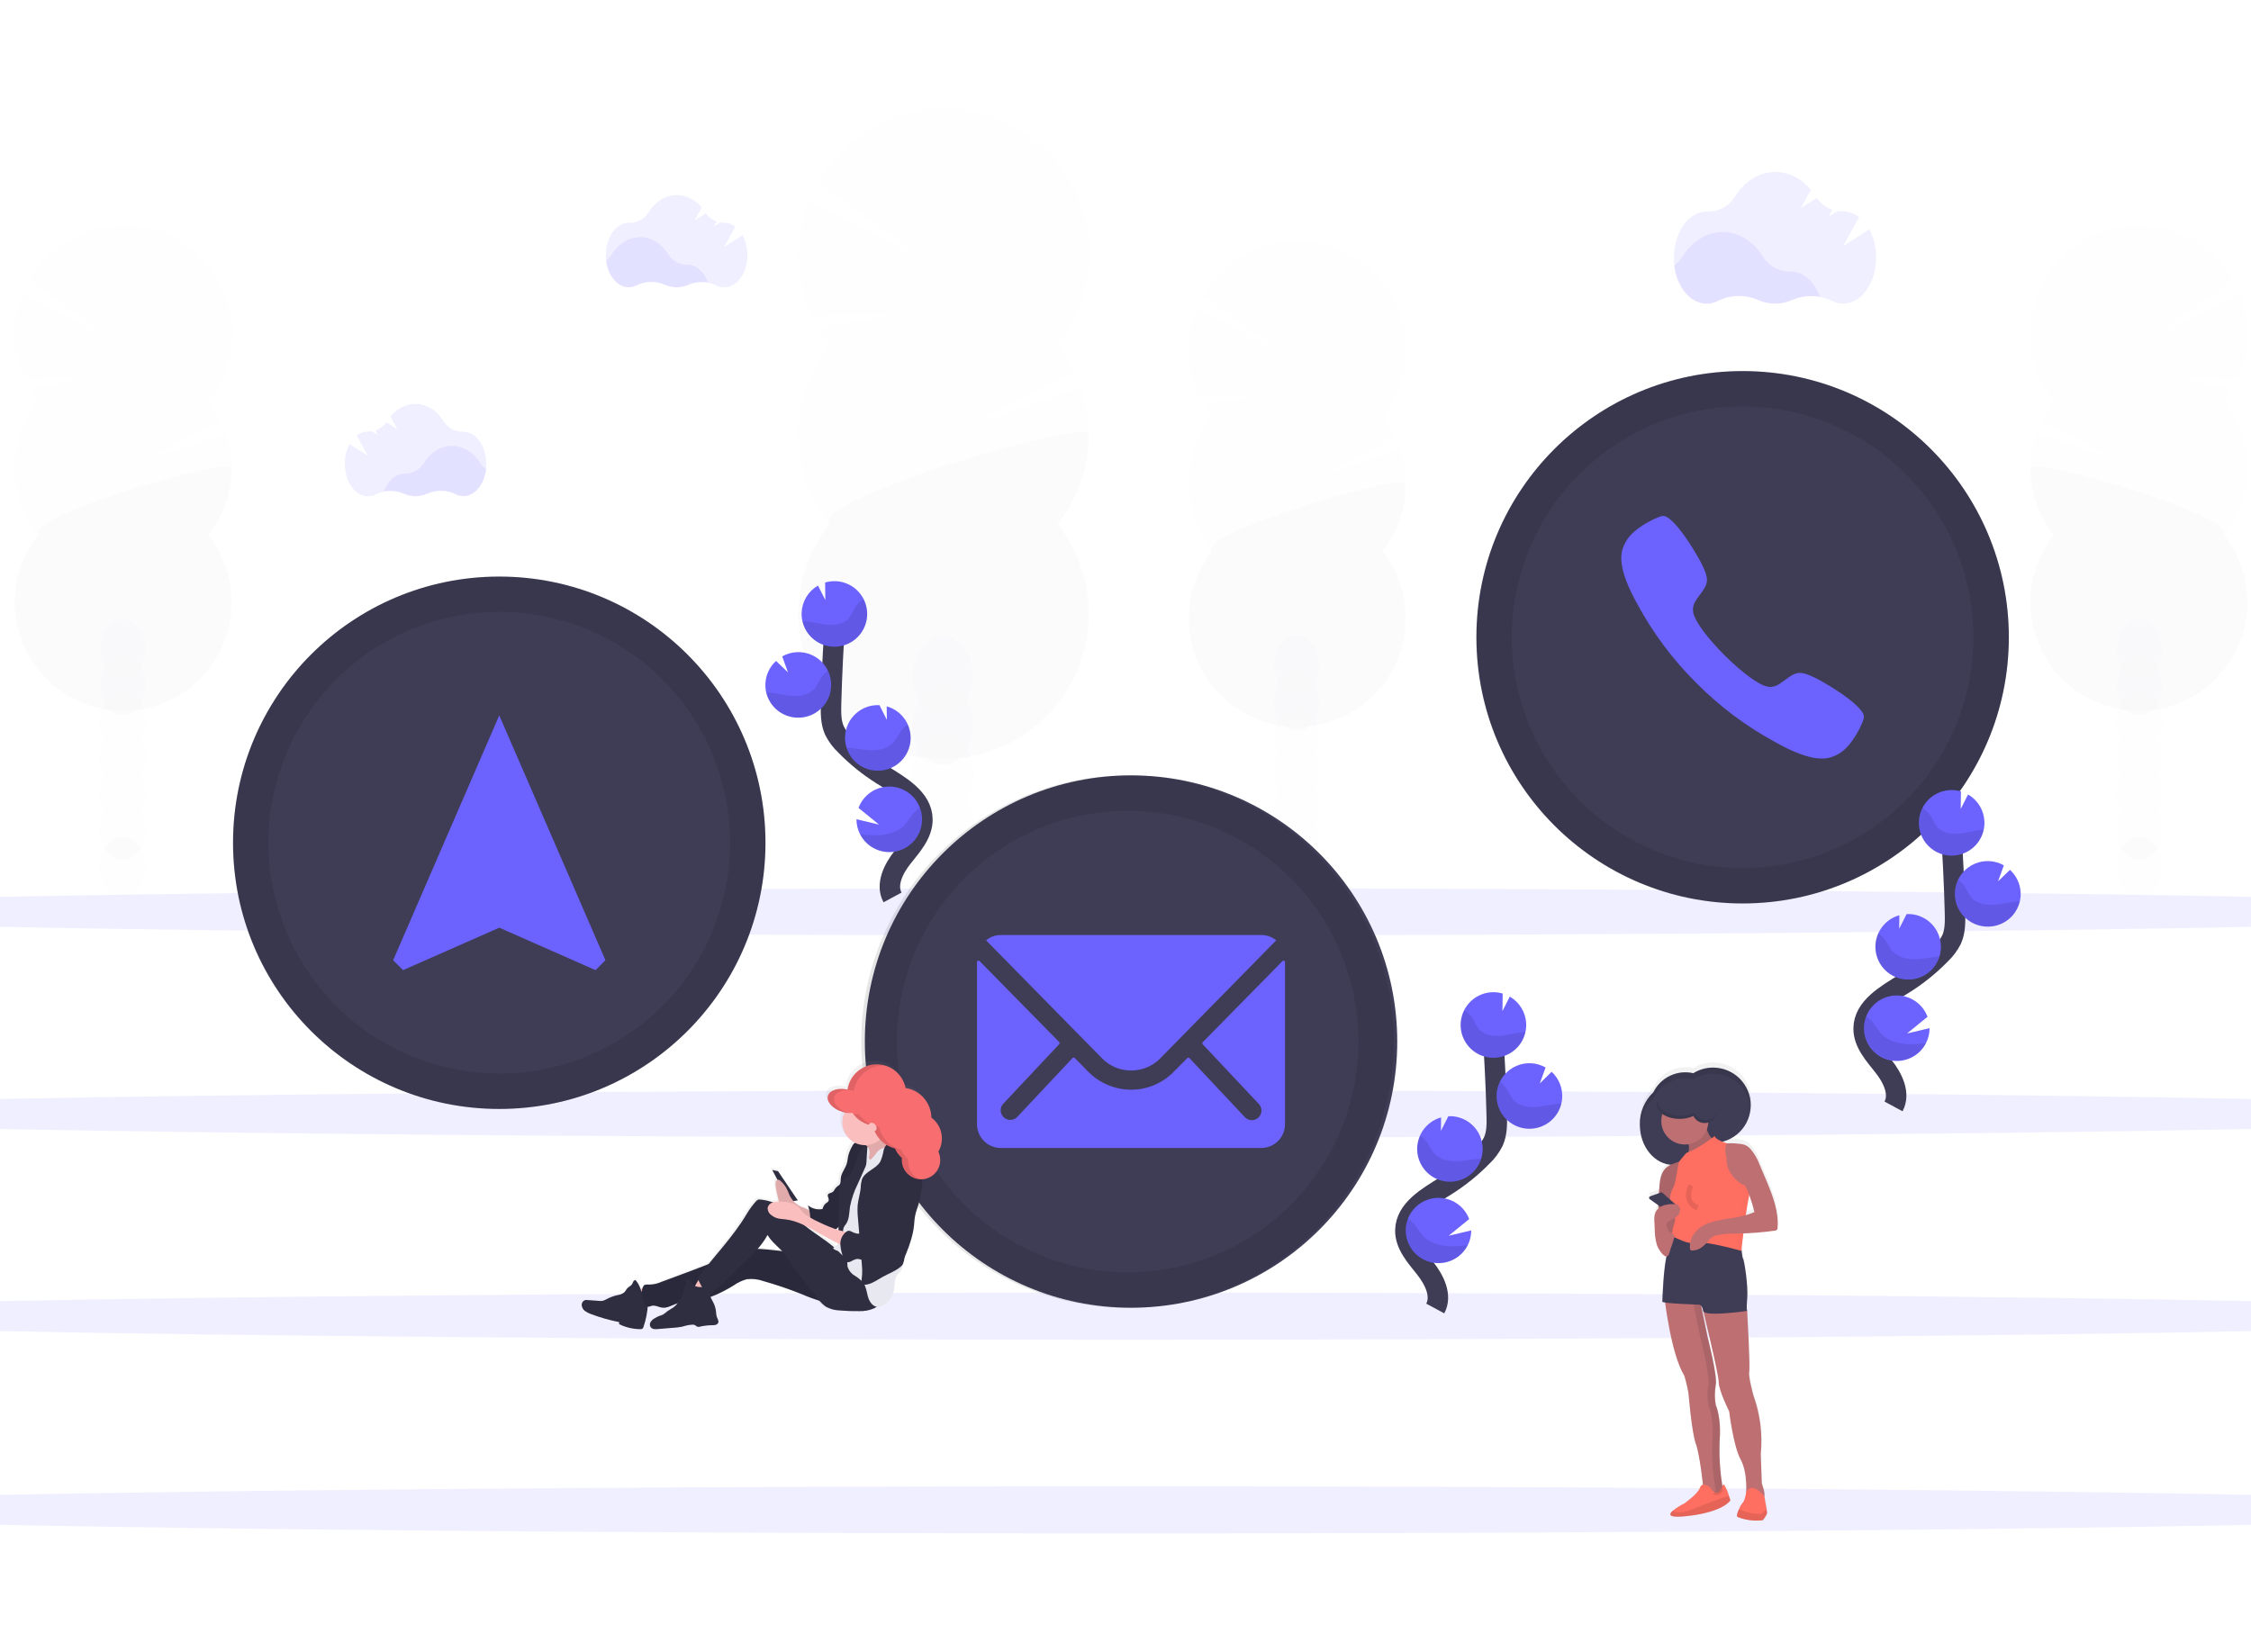 <svg width="440" height="323" viewBox="0 0 440 323" fill="none" xmlns="http://www.w3.org/2000/svg">
<rect x="0" y="0" width="440" height="323" fill="#333333" stroke="none"/>
<g clip-path="url(#clip0_1071_8)">
<rect width="440" height="323" fill="white"/>
<g opacity="0.1">
<path opacity="0.1" d="M184.3 196.857C187.572 196.857 190.224 193.384 190.224 189.1C190.224 184.816 187.572 181.344 184.3 181.344C181.028 181.344 178.376 184.816 178.376 189.1C178.376 193.384 181.028 196.857 184.3 196.857Z" fill="#3F3D56"/>
<path opacity="0.1" d="M188.99 155.913C189.817 154.47 190.244 152.833 190.229 151.171C190.229 146.886 187.574 143.414 184.3 143.414C181.026 143.414 178.355 146.897 178.355 151.181C178.34 152.844 178.768 154.481 179.594 155.923C178.782 157.371 178.355 159.003 178.355 160.663C178.355 162.323 178.782 163.956 179.594 165.403C178.782 166.851 178.355 168.483 178.355 170.143C178.355 171.803 178.782 173.435 179.594 174.883C178.766 176.325 178.339 177.963 178.355 179.626C178.355 183.905 181.01 187.382 184.279 187.382C187.548 187.382 190.208 183.905 190.208 179.626C190.225 177.963 189.797 176.325 188.969 174.883C189.782 173.435 190.208 171.803 190.208 170.143C190.208 168.483 189.782 166.851 188.969 165.403C189.782 163.956 190.208 162.323 190.208 160.663C190.208 159.003 189.782 157.371 188.969 155.923L188.99 155.913Z" fill="#3F3D56"/>
<path opacity="0.1" d="M184.3 149.458C187.572 149.458 190.224 145.985 190.224 141.701C190.224 137.417 187.572 133.944 184.3 133.944C181.028 133.944 178.376 137.417 178.376 141.701C178.376 145.985 181.028 149.458 184.3 149.458Z" fill="#3F3D56"/>
<path opacity="0.1" d="M184.3 139.978C187.572 139.978 190.224 136.505 190.224 132.221C190.224 127.937 187.572 124.465 184.3 124.465C181.028 124.465 178.376 127.937 178.376 132.221C178.376 136.505 181.028 139.978 184.3 139.978Z" fill="#3F3D56"/>
<path opacity="0.1" d="M162.124 67.341C161.312 66.312 160.575 65.226 159.917 64.093L175.482 61.536L158.647 61.661C157.035 58.145 156.158 54.337 156.068 50.471C155.979 46.604 156.679 42.759 158.126 39.172L180.713 50.891L159.891 35.575C161.827 32.172 164.446 29.206 167.583 26.863C170.72 24.521 174.308 22.853 178.121 21.964C181.934 21.076 185.89 20.985 189.74 21.699C193.589 22.413 197.25 23.916 200.491 26.112C203.732 28.309 206.483 31.152 208.572 34.464C210.661 37.775 212.043 41.483 212.63 45.354C213.217 49.225 212.997 53.176 211.983 56.958C210.97 60.74 209.185 64.272 206.741 67.331C208.003 68.934 209.089 70.669 209.979 72.505L189.766 83.031L211.312 75.8C212.826 80.273 213.201 85.053 212.402 89.707C211.603 94.362 209.655 98.743 206.736 102.454C210.029 106.641 212.078 111.669 212.648 116.965C213.218 122.261 212.286 127.611 209.959 132.402C207.633 137.193 204.004 141.233 199.49 144.06C194.975 146.886 189.756 148.385 184.43 148.385C179.104 148.385 173.885 146.886 169.37 144.06C164.856 141.233 161.228 137.193 158.901 132.402C156.574 127.611 155.642 122.261 156.212 116.965C156.782 111.669 158.831 106.641 162.124 102.454C158.189 97.451 156.049 91.271 156.049 84.906C156.049 78.54 158.189 72.359 162.124 67.357V67.341Z" fill="#6C63FF"/>
<path opacity="0.1" d="M212.811 84.89C212.821 91.257 210.68 97.441 206.736 102.439C210.029 106.625 212.078 111.654 212.648 116.95C213.218 122.246 212.286 127.595 209.959 132.386C207.632 137.178 204.004 141.218 199.49 144.044C194.975 146.87 189.756 148.369 184.43 148.369C179.104 148.369 173.885 146.87 169.37 144.044C164.856 141.218 161.228 137.178 158.901 132.386C156.574 127.595 155.642 122.246 156.212 116.95C156.782 111.654 158.831 106.625 162.124 102.439C158.319 97.608 212.811 81.704 212.811 84.89Z" fill="black"/>
</g>
<g opacity="0.1">
<path opacity="0.1" d="M253.462 178.309C255.908 178.309 257.892 175.714 257.892 172.514C257.892 169.314 255.908 166.72 253.462 166.72C251.015 166.72 249.032 169.314 249.032 172.514C249.032 175.714 251.015 178.309 253.462 178.309Z" fill="#3F3D56"/>
<path opacity="0.1" d="M256.96 147.719C257.575 146.642 257.893 145.42 257.881 144.179C257.881 140.977 255.898 138.38 253.456 138.38C251.015 138.38 249.026 140.983 249.026 144.179C249.013 145.421 249.333 146.643 249.953 147.719C249.345 148.801 249.026 150.021 249.026 151.262C249.026 152.502 249.345 153.722 249.953 154.804C249.345 155.886 249.026 157.106 249.026 158.347C249.026 159.587 249.345 160.807 249.953 161.889C249.333 162.965 249.013 164.188 249.026 165.429C249.026 168.631 251.01 171.229 253.456 171.229C255.903 171.229 257.881 168.626 257.881 165.429C257.893 164.188 257.575 162.967 256.96 161.889C257.562 160.806 257.878 159.587 257.878 158.347C257.878 157.107 257.562 155.888 256.96 154.804C257.562 153.721 257.878 152.501 257.878 151.262C257.878 150.022 257.562 148.803 256.96 147.719Z" fill="#3F3D56"/>
<path opacity="0.1" d="M253.462 142.888C255.908 142.888 257.892 140.294 257.892 137.094C257.892 133.894 255.908 131.3 253.462 131.3C251.015 131.3 249.032 133.894 249.032 137.094C249.032 140.294 251.015 142.888 253.462 142.888Z" fill="#3F3D56"/>
<path opacity="0.1" d="M253.462 135.803C255.908 135.803 257.892 133.209 257.892 130.009C257.892 126.809 255.908 124.215 253.462 124.215C251.015 124.215 249.032 126.809 249.032 130.009C249.032 133.209 251.015 135.803 253.462 135.803Z" fill="#3F3D56"/>
<path opacity="0.1" d="M236.887 81.527C236.279 80.759 235.728 79.948 235.237 79.101L246.871 77.19L234.289 77.284C233.082 74.657 232.424 71.811 232.354 68.921C232.284 66.031 232.805 63.157 233.883 60.474L250.765 69.236L235.195 57.783C236.651 55.257 238.612 53.059 240.956 51.325C243.3 49.591 245.976 48.358 248.817 47.705C251.658 47.051 254.603 46.99 257.469 47.526C260.335 48.061 263.059 49.182 265.473 50.817C267.886 52.453 269.936 54.568 271.496 57.032C273.055 59.495 274.09 62.253 274.536 65.135C274.982 68.016 274.829 70.958 274.087 73.777C273.345 76.597 272.03 79.233 270.224 81.522C271.166 82.721 271.977 84.018 272.644 85.39L257.548 93.235L273.649 87.831C274.78 91.174 275.059 94.745 274.462 98.223C273.865 101.701 272.41 104.975 270.229 107.749C272.693 110.876 274.227 114.634 274.655 118.593C275.084 122.551 274.389 126.55 272.651 130.133C270.913 133.715 268.202 136.736 264.828 138.849C261.453 140.962 257.552 142.083 253.571 142.083C249.589 142.083 245.688 140.962 242.314 138.849C238.94 136.736 236.228 133.715 234.49 130.133C232.752 126.55 232.058 122.551 232.486 118.593C232.915 114.634 234.449 110.876 236.913 107.749C233.972 104.01 232.373 99.392 232.373 94.635C232.373 89.879 233.972 85.26 236.913 81.522L236.887 81.527Z" fill="#6C63FF"/>
<path opacity="0.1" d="M274.763 94.64C274.77 99.398 273.17 104.019 270.224 107.754C272.688 110.881 274.222 114.639 274.65 118.598C275.079 122.556 274.384 126.555 272.646 130.138C270.908 133.72 268.197 136.741 264.823 138.854C261.448 140.967 257.547 142.088 253.566 142.088C249.584 142.088 245.683 140.967 242.309 138.854C238.935 136.741 236.223 133.72 234.485 130.138C232.747 126.555 232.053 122.556 232.481 118.598C232.91 114.639 234.444 110.881 236.908 107.754C234.055 104.146 274.763 92.261 274.763 94.64Z" fill="black"/>
</g>
<g opacity="0.1">
<path opacity="0.1" d="M418.187 175.185C420.634 175.185 422.617 172.591 422.617 169.391C422.617 166.191 420.634 163.597 418.187 163.597C415.741 163.597 413.757 166.191 413.757 169.391C413.757 172.591 415.741 175.185 418.187 175.185Z" fill="#3F3D56"/>
<path opacity="0.1" d="M414.689 144.595C414.073 143.518 413.755 142.296 413.768 141.056C413.768 137.854 415.751 135.256 418.193 135.256C420.634 135.256 422.622 137.859 422.622 141.056C422.636 142.297 422.316 143.52 421.696 144.595C422.303 145.677 422.622 146.897 422.622 148.138C422.622 149.379 422.303 150.599 421.696 151.681C422.303 152.763 422.622 153.982 422.622 155.223C422.622 156.464 422.303 157.684 421.696 158.766C422.316 159.842 422.636 161.064 422.622 162.306C422.622 165.507 420.639 168.105 418.193 168.105C415.746 168.105 413.768 165.502 413.768 162.306C413.755 161.065 414.073 159.843 414.689 158.766C414.087 157.682 413.77 156.463 413.77 155.223C413.77 153.983 414.087 152.764 414.689 151.681C414.087 150.597 413.77 149.378 413.77 148.138C413.77 146.898 414.087 145.679 414.689 144.595Z" fill="#3F3D56"/>
<path opacity="0.1" d="M418.187 139.764C420.634 139.764 422.617 137.17 422.617 133.97C422.617 130.77 420.634 128.176 418.187 128.176C415.741 128.176 413.757 130.77 413.757 133.97C413.757 137.17 415.741 139.764 418.187 139.764Z" fill="#3F3D56"/>
<path opacity="0.1" d="M418.187 132.679C420.634 132.679 422.617 130.085 422.617 126.885C422.617 123.685 420.634 121.091 418.187 121.091C415.741 121.091 413.757 123.685 413.757 126.885C413.757 130.085 415.741 132.679 418.187 132.679Z" fill="#3F3D56"/>
<path opacity="0.1" d="M434.762 78.403C435.37 77.635 435.921 76.825 436.412 75.977L424.778 74.067L437.36 74.161C438.567 71.534 439.225 68.688 439.295 65.798C439.365 62.907 438.844 60.033 437.766 57.351L420.884 66.112L436.454 54.66C434.998 52.134 433.037 49.935 430.693 48.201C428.349 46.467 425.673 45.235 422.832 44.581C419.991 43.928 417.046 43.867 414.18 44.402C411.314 44.938 408.59 46.058 406.176 47.694C403.763 49.329 401.713 51.445 400.153 53.908C398.594 56.371 397.559 59.13 397.113 62.011C396.667 64.892 396.82 67.834 397.562 70.654C398.304 73.473 399.619 76.11 401.425 78.398C400.483 79.598 399.672 80.894 399.005 82.266L414.101 90.111L398.031 84.713C396.9 88.055 396.621 91.627 397.218 95.105C397.815 98.583 399.27 101.857 401.451 104.63C398.987 107.758 397.453 111.516 397.025 115.474C396.596 119.433 397.291 123.432 399.029 127.014C400.767 130.597 403.478 133.617 406.853 135.731C410.227 137.844 414.128 138.965 418.109 138.965C422.091 138.965 425.992 137.844 429.366 135.731C432.74 133.617 435.452 130.597 437.19 127.014C438.928 123.432 439.622 119.433 439.194 115.474C438.765 111.516 437.231 107.758 434.767 104.63C437.708 100.892 439.307 96.273 439.307 91.517C439.307 86.76 437.708 82.142 434.767 78.403H434.762Z" fill="#6C63FF"/>
<path opacity="0.1" d="M396.886 91.517C396.879 96.275 398.478 100.895 401.425 104.63C398.961 107.758 397.427 111.516 396.999 115.474C396.57 119.433 397.265 123.432 399.003 127.014C400.741 130.597 403.452 133.617 406.826 135.731C410.201 137.844 414.102 138.965 418.083 138.965C422.065 138.965 425.966 137.844 429.34 135.731C432.714 133.617 435.426 130.597 437.164 127.014C438.902 123.432 439.596 119.433 439.168 115.474C438.739 111.516 437.205 107.758 434.741 104.63C437.594 101.023 396.886 89.138 396.886 91.517Z" fill="black"/>
</g>
<g opacity="0.1">
<path opacity="0.1" d="M23.978 175.185C26.425 175.185 28.408 172.591 28.408 169.391C28.408 166.191 26.425 163.597 23.978 163.597C21.532 163.597 19.548 166.191 19.548 169.391C19.548 172.591 21.532 175.185 23.978 175.185Z" fill="#3F3D56"/>
<path opacity="0.1" d="M27.482 144.595C28.098 143.518 28.416 142.296 28.403 141.056C28.403 137.854 26.425 135.256 23.979 135.256C21.532 135.256 19.549 137.859 19.549 141.056C19.538 142.297 19.857 143.519 20.475 144.595C19.868 145.677 19.549 146.897 19.549 148.138C19.549 149.379 19.868 150.599 20.475 151.681C19.868 152.763 19.549 153.982 19.549 155.223C19.549 156.464 19.868 157.684 20.475 158.766C19.857 159.843 19.538 161.064 19.549 162.306C19.549 165.507 21.532 168.105 23.979 168.105C26.425 168.105 28.403 165.502 28.403 162.306C28.416 161.065 28.098 159.843 27.482 158.766C28.084 157.682 28.401 156.463 28.401 155.223C28.401 153.983 28.084 152.764 27.482 151.681C28.084 150.597 28.401 149.378 28.401 148.138C28.401 146.898 28.084 145.679 27.482 144.595Z" fill="#3F3D56"/>
<path opacity="0.1" d="M23.978 139.764C26.425 139.764 28.408 137.17 28.408 133.97C28.408 130.77 26.425 128.176 23.978 128.176C21.532 128.176 19.548 130.77 19.548 133.97C19.548 137.17 21.532 139.764 23.978 139.764Z" fill="#3F3D56"/>
<path opacity="0.1" d="M23.978 132.679C26.425 132.679 28.408 130.085 28.408 126.885C28.408 123.685 26.425 121.091 23.978 121.091C21.532 121.091 19.548 123.685 19.548 126.885C19.548 130.085 21.532 132.679 23.978 132.679Z" fill="#3F3D56"/>
<path opacity="0.1" d="M7.404 78.403C6.798 77.634 6.246 76.824 5.754 75.977L17.388 74.067L4.806 74.16C3.599 71.534 2.941 68.688 2.871 65.798C2.801 62.907 3.321 60.033 4.4 57.351L21.282 66.112L5.712 54.66C7.168 52.134 9.129 49.935 11.473 48.201C13.816 46.467 16.492 45.235 19.334 44.581C22.175 43.928 25.12 43.867 27.986 44.402C30.851 44.938 33.576 46.058 35.989 47.694C38.403 49.329 40.453 51.445 42.013 53.908C43.572 56.371 44.607 59.13 45.053 62.011C45.498 64.892 45.346 67.834 44.604 70.654C43.862 73.473 42.547 76.11 40.74 78.398C41.686 79.595 42.498 80.892 43.161 82.266L28.065 90.111L44.166 84.708C45.297 88.05 45.576 91.622 44.979 95.1C44.382 98.577 42.927 101.851 40.746 104.625C43.21 107.753 44.744 111.511 45.172 115.469C45.601 119.428 44.906 123.427 43.168 127.009C41.43 130.591 38.719 133.612 35.344 135.725C31.97 137.839 28.069 138.96 24.088 138.96C20.106 138.96 16.205 137.839 12.831 135.725C9.457 133.612 6.745 130.591 5.007 127.009C3.269 123.427 2.575 119.428 3.003 115.469C3.432 111.511 4.966 107.753 7.43 104.625C4.489 100.887 2.89 96.268 2.89 91.512C2.89 86.755 4.489 82.136 7.43 78.398L7.404 78.403Z" fill="#6C63FF"/>
<path opacity="0.1" d="M45.28 91.517C45.287 96.275 43.687 100.895 40.74 104.63C43.205 107.758 44.739 111.516 45.167 115.474C45.595 119.433 44.901 123.432 43.163 127.014C41.425 130.597 38.714 133.617 35.339 135.731C31.965 137.844 28.064 138.965 24.082 138.965C20.101 138.965 16.2 137.844 12.826 135.731C9.451 133.617 6.74 130.597 5.002 127.014C3.264 123.432 2.57 119.433 2.998 115.474C3.426 111.516 4.96 107.758 7.425 104.63C4.561 101.023 45.28 89.138 45.28 91.517Z" fill="black"/>
</g>
<path opacity="0.1" d="M220 261.914C377.548 261.914 505.267 259.849 505.267 257.302C505.267 254.754 377.548 252.689 220 252.689C62.452 252.689 -65.267 254.754 -65.267 257.302C-65.267 259.849 62.452 261.914 220 261.914Z" fill="#6C63FF"/>
<path opacity="0.1" d="M220 299.786C377.548 299.786 505.267 297.721 505.267 295.174C505.267 292.627 377.548 290.562 220 290.562C62.452 290.562 -65.267 292.627 -65.267 295.174C-65.267 297.721 62.452 299.786 220 299.786Z" fill="#6C63FF"/>
<path opacity="0.1" d="M220 182.874C377.548 182.874 505.267 180.809 505.267 178.262C505.267 175.714 377.548 173.649 220 173.649C62.452 173.649 -65.267 175.714 -65.267 178.262C-65.267 180.809 62.452 182.874 220 182.874Z" fill="#6C63FF"/>
<path opacity="0.1" d="M220 222.391C377.548 222.391 505.267 220.326 505.267 217.779C505.267 215.232 377.548 213.167 220 213.167C62.452 213.167 -65.267 215.232 -65.267 217.779C-65.267 220.326 62.452 222.391 220 222.391Z" fill="#6C63FF"/>
<path opacity="0.1" d="M355.756 58.043C353.898 57.692 351.977 57.903 350.239 58.647C349.195 59.112 348.065 59.353 346.923 59.353C345.78 59.353 344.65 59.112 343.607 58.647C342.372 58.105 341.034 57.838 339.686 57.864C338.338 57.89 337.011 58.209 335.798 58.798C335.107 59.165 334.337 59.358 333.555 59.36C330.39 59.36 327.761 56.174 327.214 51.973C327.837 51.509 328.367 50.931 328.776 50.271C330.629 47.283 333.497 45.362 336.725 45.362C339.952 45.362 342.784 47.257 344.637 50.214C345.189 51.107 345.963 51.842 346.884 52.348C347.804 52.853 348.84 53.112 349.89 53.098H349.973C352.519 53.072 354.7 55.092 355.756 58.043Z" fill="#6C63FF"/>
<path opacity="0.1" d="M365.392 44.847L360.28 48.085L363.404 42.441C362.524 41.741 361.436 41.355 360.312 41.343H360.228C359.88 41.348 359.531 41.322 359.187 41.265L357.428 42.363L358.172 41.01C356.942 40.584 355.879 39.778 355.137 38.709L352.014 40.677L353.971 37.116C352.16 34.94 349.713 33.607 347.027 33.607C343.8 33.607 340.931 35.523 339.073 38.511C338.525 39.405 337.751 40.137 336.828 40.635C335.906 41.132 334.868 41.376 333.82 41.343H333.649C330.088 41.343 327.204 45.378 327.204 50.354C327.204 55.331 330.088 59.371 333.649 59.371C334.431 59.366 335.2 59.173 335.892 58.809C337.105 58.218 338.431 57.898 339.779 57.871C341.128 57.844 342.466 58.111 343.701 58.653C344.743 59.121 345.874 59.363 347.017 59.363C348.16 59.363 349.29 59.121 350.333 58.653C351.558 58.123 352.882 57.862 354.217 57.888C355.551 57.914 356.865 58.226 358.068 58.803C358.753 59.162 359.513 59.351 360.286 59.355C363.846 59.355 366.73 55.316 366.73 50.339C366.752 48.425 366.292 46.536 365.392 44.847Z" fill="#6C63FF"/>
<path opacity="0.1" d="M138.408 55.227C137.105 54.981 135.759 55.128 134.54 55.649C133.81 55.975 133.02 56.143 132.221 56.143C131.422 56.143 130.631 55.975 129.902 55.649C129.038 55.269 128.102 55.083 127.159 55.102C126.216 55.12 125.289 55.344 124.441 55.758C123.959 56.01 123.424 56.143 122.879 56.148C120.667 56.148 118.824 53.92 118.439 50.979C118.881 50.655 119.257 50.251 119.548 49.787C120.844 47.705 122.853 46.351 125.113 46.351C127.372 46.351 129.355 47.678 130.651 49.745C131.038 50.371 131.581 50.886 132.226 51.239C132.871 51.593 133.596 51.775 134.332 51.765H134.389C136.138 51.755 137.663 53.171 138.408 55.227Z" fill="#6C63FF"/>
<path opacity="0.1" d="M145.149 45.997L141.572 48.267L143.743 44.316C143.13 43.824 142.369 43.553 141.583 43.545H141.52C141.273 43.55 141.025 43.53 140.781 43.488L139.568 44.258L140.089 43.311C139.229 43.012 138.486 42.449 137.965 41.702L135.794 43.077L137.168 40.588C136.591 39.843 135.856 39.235 135.015 38.809C134.174 38.384 133.249 38.15 132.306 38.126C130.047 38.126 128.038 39.469 126.742 41.562C126.358 42.187 125.815 42.7 125.168 43.049C124.522 43.397 123.795 43.568 123.061 43.545H122.942C120.448 43.545 118.428 46.367 118.428 49.855C118.428 53.343 120.448 56.164 122.942 56.164C123.486 56.16 124.022 56.024 124.503 55.768C125.351 55.357 126.278 55.135 127.22 55.117C128.161 55.099 129.096 55.286 129.959 55.664C130.693 55.999 131.489 56.176 132.296 56.185C133.09 56.184 133.876 56.017 134.602 55.696C135.459 55.325 136.386 55.142 137.32 55.16C138.254 55.178 139.174 55.396 140.016 55.8C140.498 56.052 141.034 56.184 141.578 56.185C144.066 56.185 146.086 53.358 146.086 49.875C146.107 48.524 145.784 47.19 145.149 45.997Z" fill="#6C63FF"/>
<path opacity="0.1" d="M75.071 96.046C76.371 95.8 77.716 95.947 78.933 96.468C79.664 96.794 80.455 96.962 81.255 96.962C82.055 96.962 82.846 96.794 83.577 96.468C84.44 96.089 85.376 95.902 86.318 95.92C87.261 95.938 88.189 96.16 89.037 96.572C89.518 96.828 90.054 96.964 90.599 96.967C92.811 96.967 94.654 94.734 95.034 91.793C94.593 91.47 94.218 91.065 93.931 90.601C92.629 88.518 90.62 87.17 88.366 87.17C86.112 87.17 84.123 88.492 82.822 90.564C82.435 91.189 81.894 91.703 81.25 92.057C80.606 92.411 79.881 92.593 79.147 92.584H79.089C77.335 92.594 75.805 94.005 75.071 96.046Z" fill="#6C63FF"/>
<path opacity="0.1" d="M68.325 86.832L71.906 89.101L69.73 85.155C70.346 84.662 71.108 84.389 71.896 84.38H71.953C72.202 84.383 72.451 84.366 72.698 84.328L73.91 85.093L73.39 84.151C74.248 83.851 74.989 83.288 75.509 82.542L77.679 83.916L76.326 81.423C76.903 80.678 77.639 80.071 78.48 79.646C79.321 79.221 80.246 78.989 81.188 78.966C83.442 78.966 85.457 80.309 86.753 82.401C87.136 83.026 87.678 83.539 88.324 83.887C88.969 84.235 89.695 84.407 90.428 84.385H90.553C93.041 84.385 95.061 87.212 95.061 90.694C95.061 94.177 93.041 97.004 90.553 97.004C90.008 97.001 89.473 96.867 88.991 96.613C88.143 96.2 87.216 95.976 86.273 95.957C85.33 95.938 84.394 96.125 83.531 96.504C82.799 96.842 82.004 97.019 81.198 97.025C80.402 97.024 79.615 96.857 78.887 96.535C78.031 96.164 77.105 95.982 76.171 96C75.238 96.018 74.32 96.236 73.478 96.639C72.997 96.892 72.461 97.024 71.917 97.025C69.423 97.025 67.403 94.203 67.403 90.715C67.379 89.364 67.696 88.028 68.325 86.832Z" fill="#6C63FF"/>
<path d="M280.546 255.808C281.905 253.288 280.364 250.206 278.594 247.963C276.824 245.719 274.659 243.381 274.706 240.523C274.773 236.416 279.136 233.985 282.618 231.809C285.204 230.187 287.59 228.265 289.724 226.082C290.616 225.242 291.355 224.252 291.905 223.157C292.629 221.553 292.608 219.721 292.561 217.951C292.412 212.089 292.122 206.231 291.692 200.376" stroke="#3F3D56" stroke-width="4" stroke-miterlimit="10"/>
<path d="M298.318 200.084C298.268 199.011 297.948 197.967 297.389 197.049C296.829 196.131 296.048 195.369 295.117 194.832L293.68 197.669L293.727 194.233C292.424 193.849 291.033 193.89 289.754 194.348C288.475 194.807 287.376 195.66 286.613 196.784C285.851 197.908 285.466 199.245 285.513 200.603C285.56 201.961 286.037 203.268 286.876 204.337C287.714 205.405 288.87 206.18 290.178 206.548C291.485 206.917 292.876 206.861 294.149 206.388C295.422 205.914 296.512 205.049 297.261 203.916C298.011 202.783 298.381 201.441 298.318 200.084Z" fill="#6C63FF"/>
<path d="M286.887 243.459C286.242 244.712 285.203 245.718 283.929 246.321C282.655 246.923 281.219 247.089 279.841 246.793C278.464 246.496 277.222 245.754 276.309 244.681C275.396 243.608 274.862 242.264 274.789 240.857C274.741 239.969 274.883 239.082 275.206 238.254C275.678 237.046 276.505 236.009 277.577 235.281C278.65 234.553 279.919 234.167 281.215 234.174C282.512 234.182 283.776 234.582 284.841 235.322C285.905 236.063 286.72 237.108 287.179 238.321L283.175 241.58L287.579 240.539C287.584 241.554 287.347 242.555 286.887 243.459Z" fill="#6C63FF"/>
<path d="M283.722 231.017C282.149 231.092 280.605 230.584 279.382 229.592C278.16 228.6 277.345 227.192 277.094 225.638C276.843 224.084 277.173 222.491 278.021 221.165C278.869 219.838 280.176 218.87 281.692 218.445L281.655 221.085L283.108 218.211C284.806 218.132 286.466 218.73 287.723 219.875C288.98 221.02 289.731 222.617 289.81 224.315C289.889 226.013 289.291 227.673 288.146 228.93C287.002 230.187 285.405 230.938 283.706 231.017H283.722Z" fill="#6C63FF"/>
<path d="M299.282 220.663C298.288 220.714 297.296 220.534 296.385 220.135C295.473 219.737 294.667 219.132 294.029 218.368C293.392 217.603 292.942 216.701 292.714 215.733C292.485 214.765 292.486 213.756 292.715 212.788C292.944 211.82 293.395 210.918 294.033 210.155C294.671 209.391 295.477 208.787 296.389 208.389C297.301 207.991 298.293 207.812 299.287 207.864C300.28 207.916 301.248 208.199 302.113 208.69L300.984 211.813L303.29 209.533C304.223 210.388 304.881 211.5 305.183 212.729C305.484 213.958 305.415 215.249 304.984 216.439C304.553 217.629 303.78 218.664 302.761 219.415C301.743 220.166 300.525 220.598 299.261 220.658L299.282 220.663Z" fill="#6C63FF"/>
<path opacity="0.1" d="M297.454 201.792C295.976 201.953 294.539 202.411 293.05 202.505C291.561 202.599 289.927 202.24 289 201.089C288.564 200.419 288.168 199.723 287.813 199.007C287.408 198.375 286.854 197.853 286.199 197.487C285.785 198.299 285.548 199.19 285.506 200.101C285.463 201.012 285.615 201.921 285.952 202.769C286.289 203.616 286.803 204.382 287.46 205.015C288.116 205.647 288.9 206.133 289.76 206.438C290.619 206.744 291.533 206.862 292.442 206.786C293.35 206.71 294.232 206.441 295.029 205.997C295.825 205.553 296.517 204.944 297.059 204.21C297.602 203.477 297.981 202.637 298.172 201.745C297.938 201.75 297.693 201.766 297.454 201.792Z" fill="black"/>
<path opacity="0.1" d="M299.281 220.663C298.176 220.715 297.077 220.481 296.089 219.982C295.102 219.483 294.26 218.738 293.647 217.817C293.033 216.897 292.668 215.834 292.587 214.73C292.506 213.627 292.712 212.522 293.185 211.522C293.693 211.865 294.13 212.303 294.471 212.813C294.854 213.543 295.278 214.25 295.741 214.932C296.741 216.103 298.448 216.493 299.994 216.415C301.54 216.337 303.034 215.895 304.575 215.764C304.789 215.764 305.002 215.733 305.221 215.728C304.902 217.085 304.15 218.3 303.078 219.191C302.006 220.081 300.673 220.598 299.281 220.663Z" fill="black"/>
<path opacity="0.1" d="M283.722 231.018C282.628 231.069 281.54 230.839 280.56 230.35C279.581 229.861 278.743 229.13 278.127 228.225C277.51 227.32 277.136 226.273 277.039 225.182C276.942 224.092 277.126 222.995 277.574 221.996C278.102 222.344 278.563 222.785 278.933 223.297C279.352 224.045 279.817 224.766 280.323 225.458C281.4 226.66 283.222 227.087 284.857 227.02C286.491 226.952 287.98 226.598 289.542 226.499C289.153 227.759 288.386 228.868 287.345 229.677C286.303 230.485 285.038 230.953 283.722 231.018Z" fill="black"/>
<path opacity="0.1" d="M286.887 243.459C286.242 244.712 285.203 245.718 283.929 246.321C282.655 246.923 281.219 247.089 279.841 246.793C278.464 246.496 277.222 245.754 276.309 244.681C275.396 243.608 274.862 242.264 274.789 240.857C274.741 239.969 274.883 239.082 275.206 238.254C275.734 238.6 276.207 239.023 276.611 239.508C277.22 240.248 277.621 241.07 278.329 241.783C279.636 243.069 281.754 243.6 283.634 243.647C284.721 243.65 285.807 243.588 286.887 243.459Z" fill="black"/>
<path d="M174.462 175.445C173.103 172.931 174.644 169.849 176.419 167.605C178.194 165.361 180.349 163.024 180.302 160.166C180.24 156.053 175.878 153.628 172.39 151.452C169.805 149.831 167.421 147.908 165.29 145.725C164.393 144.89 163.652 143.901 163.103 142.805C162.385 141.196 162.406 139.369 162.447 137.599C162.603 131.737 162.893 125.879 163.317 120.024" stroke="#3F3D56" stroke-width="4" stroke-miterlimit="10"/>
<path d="M156.695 119.727C156.744 118.654 157.062 117.61 157.621 116.692C158.179 115.774 158.96 115.012 159.891 114.475L161.328 117.312L161.286 113.876C161.97 113.677 162.682 113.591 163.394 113.621C164.66 113.68 165.88 114.113 166.9 114.865C167.92 115.617 168.693 116.655 169.124 117.847C169.554 119.039 169.621 120.332 169.316 121.562C169.011 122.793 168.349 123.905 167.412 124.759C166.476 125.612 165.307 126.169 164.054 126.359C162.801 126.548 161.52 126.362 160.373 125.823C159.226 125.285 158.264 124.418 157.609 123.333C156.955 122.248 156.636 120.993 156.695 119.727Z" fill="#6C63FF"/>
<path d="M168.121 163.102C168.793 164.41 169.894 165.447 171.24 166.039C172.586 166.632 174.094 166.743 175.512 166.355C176.93 165.968 178.172 165.104 179.029 163.909C179.886 162.714 180.306 161.261 180.218 159.793C180.131 158.326 179.542 156.933 178.549 155.848C177.556 154.763 176.221 154.053 174.767 153.836C173.313 153.619 171.828 153.909 170.562 154.657C169.296 155.404 168.326 156.565 167.814 157.943L171.817 161.202L167.413 160.161C167.41 161.184 167.653 162.193 168.121 163.102Z" fill="#6C63FF"/>
<path d="M171.286 150.66C172.86 150.736 174.405 150.23 175.629 149.238C176.853 148.246 177.668 146.838 177.92 145.284C178.172 143.729 177.842 142.136 176.994 140.808C176.146 139.481 174.838 138.513 173.322 138.088L173.353 140.728L171.901 137.854C170.203 137.77 168.542 138.365 167.283 139.506C166.023 140.647 165.269 142.242 165.185 143.94C165.149 144.679 165.242 145.419 165.461 146.126C165.846 147.391 166.612 148.505 167.655 149.317C168.698 150.129 169.966 150.598 171.286 150.66Z" fill="#6C63FF"/>
<path d="M155.731 140.296C156.725 140.346 157.716 140.165 158.628 139.766C159.539 139.367 160.345 138.761 160.981 137.997C161.618 137.233 162.068 136.331 162.295 135.362C162.523 134.394 162.522 133.386 162.293 132.418C162.063 131.45 161.612 130.549 160.974 129.785C160.336 129.022 159.529 128.418 158.617 128.021C157.705 127.623 156.714 127.444 155.72 127.496C154.727 127.548 153.759 127.831 152.894 128.322L154.029 131.446L151.697 129.212C151.075 129.776 150.571 130.457 150.213 131.217C149.856 131.976 149.653 132.799 149.615 133.637C149.584 134.23 149.638 134.825 149.776 135.402C150.103 136.754 150.861 137.962 151.935 138.845C153.01 139.728 154.342 140.237 155.731 140.296Z" fill="#6C63FF"/>
<path opacity="0.1" d="M157.559 121.435C159.037 121.596 160.474 122.054 161.957 122.148C163.441 122.242 165.081 121.882 166.012 120.732C166.447 120.061 166.841 119.366 167.194 118.65C167.601 118.018 168.157 117.496 168.813 117.13C169.228 117.942 169.466 118.834 169.508 119.745C169.551 120.656 169.399 121.567 169.062 122.414C168.725 123.262 168.211 124.028 167.554 124.662C166.897 125.295 166.112 125.78 165.252 126.086C164.393 126.391 163.478 126.509 162.568 126.433C161.659 126.356 160.777 126.086 159.981 125.641C159.184 125.195 158.492 124.585 157.951 123.851C157.409 123.117 157.03 122.275 156.84 121.383C157.074 121.388 157.314 121.409 157.559 121.435Z" fill="black"/>
<path opacity="0.1" d="M155.732 140.296C156.836 140.346 157.935 140.111 158.921 139.612C159.908 139.113 160.749 138.367 161.362 137.447C161.975 136.527 162.341 135.464 162.422 134.362C162.504 133.259 162.299 132.154 161.827 131.154C161.318 131.497 160.879 131.936 160.536 132.445C160.153 133.175 159.729 133.882 159.266 134.564C158.272 135.735 156.564 136.126 155.018 136.048C153.472 135.969 151.978 135.527 150.437 135.397C150.224 135.397 150.005 135.366 149.792 135.36C150.11 136.717 150.862 137.933 151.934 138.824C153.006 139.715 154.339 140.231 155.732 140.296Z" fill="black"/>
<path opacity="0.1" d="M171.286 150.66C172.38 150.713 173.469 150.484 174.45 149.996C175.43 149.507 176.268 148.776 176.885 147.87C177.502 146.965 177.876 145.917 177.972 144.826C178.068 143.735 177.883 142.637 177.434 141.639C176.906 141.985 176.447 142.426 176.08 142.94C175.661 143.687 175.197 144.409 174.691 145.1C173.608 146.303 171.791 146.73 170.151 146.662C168.511 146.595 167.028 146.241 165.466 146.142C165.853 147.402 166.619 148.513 167.661 149.322C168.703 150.131 169.969 150.598 171.286 150.66Z" fill="black"/>
<path opacity="0.1" d="M168.121 163.102C168.873 164.552 170.151 165.66 171.693 166.2C173.235 166.74 174.924 166.67 176.417 166.005C177.909 165.34 179.091 164.131 179.721 162.624C180.351 161.117 180.382 159.426 179.807 157.896C179.277 158.24 178.803 158.663 178.402 159.151C177.793 159.89 177.361 160.713 176.684 161.426C175.372 162.712 173.259 163.243 171.374 163.29C170.287 163.29 169.201 163.228 168.121 163.102Z" fill="black"/>
<path d="M340.63 176.617C369.368 176.617 392.665 153.319 392.665 124.579C392.665 95.84 369.368 72.542 340.63 72.542C311.892 72.542 288.595 95.84 288.595 124.579C288.595 153.319 311.892 176.617 340.63 176.617Z" fill="#3F3D56"/>
<path d="M362.966 138C361.155 136.188 356.798 133.455 354.637 132.435C352.144 131.237 351.228 131.258 349.463 132.534C347.995 133.575 347.042 134.58 345.356 134.21C343.669 133.84 340.327 131.321 337.094 128.098C333.862 124.876 331.353 121.555 330.994 119.842C330.634 118.129 331.623 117.197 332.675 115.729C333.945 113.964 333.982 113.048 332.774 110.555C331.733 108.394 329.031 104.047 327.204 102.225C325.377 100.403 324.981 100.804 323.982 101.184C322.953 101.615 321.965 102.138 321.03 102.746C319.218 103.959 318.203 104.969 317.49 106.489C316.777 108.009 315.97 110.831 320.119 118.218C323.18 123.869 327.056 129.038 331.623 133.559C336.16 138.137 341.347 142.021 347.016 145.085C354.398 149.25 357.225 148.422 358.745 147.714C360.265 147.006 361.275 146.001 362.482 144.174C363.091 143.239 363.614 142.251 364.044 141.222C364.387 140.223 364.793 139.817 362.966 138Z" fill="#6C63FF"/>
<path opacity="0.1" d="M340.629 72.547C330.331 72.542 320.263 75.591 311.699 81.309C303.134 87.028 296.458 95.158 292.515 104.671C288.572 114.185 287.539 124.654 289.546 134.755C291.554 144.856 296.513 154.134 303.794 161.416C311.076 168.698 320.354 173.657 330.454 175.664C340.554 177.672 351.023 176.639 360.536 172.696C370.049 168.752 378.179 162.076 383.897 153.511C389.615 144.946 392.664 134.877 392.659 124.579C392.652 110.781 387.168 97.551 377.412 87.794C367.656 78.038 354.426 72.554 340.629 72.547ZM340.629 169.698C331.706 169.698 322.983 167.052 315.564 162.094C308.144 157.136 302.362 150.09 298.947 141.845C295.532 133.601 294.639 124.529 296.379 115.777C298.12 107.025 302.417 98.985 308.727 92.675C315.037 86.365 323.076 82.068 331.827 80.327C340.579 78.586 349.651 79.48 357.895 82.895C366.139 86.309 373.185 92.093 378.143 99.512C383.1 106.932 385.746 115.655 385.746 124.579C385.746 130.504 384.579 136.371 382.312 141.845C380.045 147.319 376.721 152.293 372.532 156.483C368.342 160.673 363.369 163.996 357.895 166.264C352.421 168.531 346.554 169.698 340.629 169.698Z" fill="black"/>
<path d="M221.083 255.657C249.821 255.657 273.118 232.359 273.118 203.619C273.118 174.88 249.821 151.582 221.083 151.582C192.345 151.582 169.048 174.88 169.048 203.619C169.048 232.359 192.345 255.657 221.083 255.657Z" fill="#3F3D56"/>
<path d="M250.676 187.898L235.096 203.749C235.068 203.776 235.047 203.807 235.032 203.842C235.017 203.877 235.009 203.914 235.009 203.952C235.009 203.99 235.017 204.028 235.032 204.063C235.047 204.098 235.068 204.129 235.096 204.155L246.028 215.78C246.289 216.044 246.467 216.378 246.539 216.743C246.611 217.107 246.573 217.484 246.432 217.827C246.29 218.17 246.05 218.464 245.742 218.671C245.434 218.878 245.071 218.99 244.7 218.992C244.201 218.991 243.722 218.793 243.367 218.44L232.493 206.857C232.437 206.803 232.363 206.772 232.285 206.772C232.207 206.772 232.132 206.803 232.077 206.857L229.427 209.533C228.342 210.642 227.046 211.524 225.616 212.126C224.186 212.727 222.65 213.037 221.098 213.037C219.517 213.029 217.953 212.707 216.498 212.088C215.043 211.47 213.726 210.567 212.623 209.434L210.078 206.831C210.022 206.776 209.947 206.746 209.869 206.746C209.792 206.746 209.717 206.776 209.661 206.831L198.813 218.388C198.638 218.563 198.431 218.702 198.203 218.796C197.974 218.891 197.73 218.94 197.483 218.94C197.236 218.94 196.991 218.891 196.763 218.796C196.535 218.702 196.327 218.563 196.153 218.388C195.977 218.214 195.838 218.007 195.743 217.778C195.648 217.55 195.599 217.305 195.599 217.058C195.599 216.811 195.648 216.566 195.743 216.338C195.838 216.109 195.977 215.902 196.153 215.728L207.043 204.129C207.091 204.073 207.118 204.001 207.118 203.926C207.118 203.852 207.091 203.78 207.043 203.723L191.462 187.872C191.422 187.831 191.371 187.804 191.316 187.793C191.26 187.782 191.202 187.787 191.15 187.809C191.097 187.831 191.052 187.868 191.021 187.915C190.99 187.962 190.973 188.018 190.973 188.075V219.794C190.977 221.02 191.466 222.195 192.333 223.062C193.2 223.929 194.375 224.418 195.601 224.422H246.548C247.774 224.418 248.949 223.929 249.816 223.062C250.683 222.195 251.172 221.02 251.176 219.794V188.101C251.178 188.042 251.163 187.983 251.131 187.933C251.099 187.884 251.052 187.845 250.998 187.823C250.943 187.801 250.883 187.796 250.825 187.809C250.767 187.823 250.715 187.853 250.676 187.898Z" fill="#6C63FF"/>
<path d="M221.083 209.273C222.139 209.283 223.186 209.081 224.163 208.679C225.139 208.276 226.025 207.682 226.767 206.93L249.458 183.832C248.653 183.165 247.641 182.797 246.595 182.791H195.612C194.565 182.794 193.553 183.162 192.749 183.832L215.445 206.93C216.181 207.677 217.058 208.27 218.027 208.672C218.995 209.074 220.034 209.279 221.083 209.273Z" fill="#6C63FF"/>
<path opacity="0.1" d="M220.427 151.587C210.129 151.582 200.061 154.631 191.497 160.349C182.932 166.068 176.256 174.198 172.313 183.711C168.369 193.225 167.336 203.694 169.344 213.795C171.352 223.896 176.31 233.174 183.592 240.456C190.874 247.738 200.152 252.697 210.252 254.705C220.352 256.712 230.821 255.679 240.334 251.736C249.847 247.792 257.977 241.116 263.695 232.551C269.413 223.986 272.462 213.918 272.457 203.619C272.45 189.822 266.966 176.591 257.21 166.834C247.454 157.078 234.224 151.594 220.427 151.587ZM220.427 248.738C211.504 248.738 202.781 246.092 195.361 241.134C187.942 236.177 182.159 229.13 178.745 220.885C175.33 212.641 174.436 203.569 176.177 194.817C177.918 186.065 182.215 178.025 188.525 171.715C194.834 165.405 202.873 161.108 211.625 159.367C220.377 157.626 229.449 158.52 237.693 161.935C245.937 165.35 252.983 171.133 257.94 178.552C262.898 185.972 265.544 194.696 265.544 203.619C265.544 215.585 260.791 227.062 252.33 235.523C243.868 243.985 232.393 248.738 220.427 248.738Z" fill="black"/>
<path d="M97.591 216.795C126.329 216.795 149.626 193.497 149.626 164.758C149.626 136.018 126.329 112.72 97.591 112.72C68.852 112.72 45.555 136.018 45.555 164.758C45.555 193.497 68.852 216.795 97.591 216.795Z" fill="#3F3D56"/>
<path d="M97.59 139.858L76.846 187.721L78.783 189.657L97.596 181.359L116.409 189.657L118.345 187.721L97.59 139.858Z" fill="#6C63FF"/>
<path opacity="0.1" d="M97.59 112.705C87.293 112.699 77.226 115.748 68.662 121.465C60.098 127.182 53.422 135.311 49.478 144.823C45.534 154.335 44.5 164.803 46.505 174.903C48.511 185.003 53.467 194.281 60.746 201.565C68.025 208.848 77.3 213.808 87.399 215.819C97.498 217.83 107.966 216.8 117.479 212.861C126.993 208.922 135.124 202.249 140.845 193.688C146.566 185.126 149.62 175.06 149.62 164.763C149.62 150.961 144.139 137.723 134.382 127.961C124.626 118.199 111.392 112.711 97.59 112.705ZM97.59 209.856C88.666 209.856 79.942 207.209 72.522 202.25C65.102 197.291 59.319 190.243 55.905 181.997C52.491 173.751 51.599 164.678 53.342 155.925C55.085 147.172 59.385 139.133 65.697 132.824C72.009 126.515 80.051 122.22 88.804 120.482C97.558 118.744 106.63 119.641 114.874 123.06C123.117 126.479 130.162 132.266 135.116 139.689C140.071 147.112 142.712 155.838 142.707 164.763C142.706 176.728 137.952 188.203 129.491 196.663C121.03 205.124 109.555 209.877 97.59 209.877V209.856Z" fill="black"/>
<path d="M345.418 230.294C344.946 229.142 344.462 227.993 343.966 226.848C343.557 225.73 342.956 224.692 342.191 223.781C341.9 223.454 341.546 223.188 341.15 223.001C340.714 222.84 340.255 222.748 339.791 222.73C339.083 222.641 338.368 222.621 337.657 222.673C337.381 222.589 337.068 222.48 336.761 222.355C338.301 221.95 339.671 221.062 340.668 219.82C341.665 218.578 342.237 217.049 342.3 215.457C342.3 215.353 342.3 215.244 342.3 215.14C342.304 214.166 342.116 213.2 341.747 212.298C341.378 211.397 340.835 210.577 340.149 209.885C339.463 209.193 338.648 208.643 337.75 208.267C336.851 207.89 335.887 207.694 334.913 207.69C333.542 207.688 332.198 208.072 331.035 208.799C329.5 208.451 327.892 208.633 326.473 209.317C325.055 210.001 323.911 211.145 323.227 212.563C322.364 213.388 321.683 214.383 321.226 215.485C320.769 216.588 320.546 217.773 320.572 218.966C320.572 219.075 320.572 219.19 320.572 219.294C320.707 223.339 323.32 226.582 326.621 226.91C326.268 227.069 325.944 227.285 325.663 227.55C324.653 228.524 324.486 230.07 324.377 231.476L324.299 232.517L322.55 233.141C322.494 233.161 322.445 233.196 322.408 233.242C322.371 233.288 322.347 233.343 322.339 233.401C322.331 233.46 322.339 233.52 322.362 233.574C322.386 233.628 322.424 233.675 322.472 233.709L324.143 234.901C324.143 235 324.143 235.099 324.143 235.198C324.143 235.297 324.143 235.422 324.174 235.536C323.889 235.788 323.667 236.103 323.529 236.458C323.366 237.004 323.315 237.578 323.378 238.144L323.44 239.597C323.432 240.69 323.581 241.779 323.883 242.83C324.101 243.475 325.049 245.032 325.731 245.042C325.101 247.905 324.934 253.944 324.934 253.944C324.856 254.022 325.075 254.095 325.455 254.157C325.829 257.031 327.053 265.09 329.224 268.635C329.565 269.791 329.838 270.966 330.041 272.154C330.041 272.154 330.66 279.812 331.478 282.087C332.175 284.023 332.727 288.802 332.878 290.187C332.736 290.223 332.608 290.298 332.506 290.403C332.404 290.507 332.333 290.638 332.3 290.78C331.889 292.019 329.224 293.904 329.224 293.904C328.407 294.312 327.635 294.806 326.923 295.377C326.085 296.132 326.116 296.814 329.838 296.387C337.021 295.559 338.25 293.264 338.25 293.264C338.25 293.264 338.135 292.878 337.964 292.379C337.744 291.601 337.428 290.854 337.021 290.156C336.917 290.057 336.813 290.223 336.688 290.484C336.146 287.162 335.982 283.79 336.199 280.431C336.199 280.431 336.402 276.912 335.377 274.429C335.148 273.129 335.148 271.799 335.377 270.499C335.788 268.843 333.737 260.769 333.737 260.769L332.56 254.824C332.721 255.027 332.833 255.264 332.888 255.516L332.919 255.636L332.951 255.808C332.962 255.868 332.991 255.924 333.034 255.969C333.836 259.301 336.032 268.531 336.032 269.884C336.032 271.54 338.083 275.678 338.083 275.678C338.083 275.678 338.901 282.508 340.337 285.195C341.431 287.24 341.457 290.239 341.405 291.561C341.405 291.561 341.16 293.264 340.749 293.675C340.422 294.081 340.16 294.536 339.973 295.023L339.926 295.122C339.926 295.122 339.312 296.366 339.723 296.575C341.287 297.188 342.98 297.401 344.648 297.194C344.648 297.194 345.47 296.153 345.47 295.747C345.453 295.499 345.422 295.252 345.376 295.008C345.225 294.029 344.944 292.488 344.939 292.472C345.111 291.806 344.419 289.953 344.419 289.953L344.21 284.159C344.592 280.235 344.101 276.277 342.774 272.565C342.774 272.565 341.733 268.843 341.956 267.807C342.18 266.771 341.545 255.802 341.545 255.802L341.483 255.646C341.427 254.87 341.448 254.091 341.545 253.319C341.748 250.836 340.931 245.662 340.723 245.458C340.553 244.902 340.455 244.327 340.431 243.746C340.478 243.314 340.619 242.049 340.811 240.477C342.835 240.407 344.854 240.234 346.86 239.956C347.054 239.956 347.24 239.881 347.381 239.748C347.463 239.623 347.505 239.476 347.5 239.326C347.74 236.208 346.6 233.178 345.418 230.294ZM341.29 236.858C341.503 235.375 341.733 233.938 341.962 232.871L341.993 232.964C342.387 234.037 342.717 235.132 342.982 236.244C342.435 236.494 341.87 236.7 341.29 236.858Z" fill="url(#paint0_linear_1071_8)"/>
<path d="M325.346 253.616C325.346 253.616 326.574 264.668 329.234 268.963C329.576 270.105 329.849 271.266 330.052 272.44C330.052 272.44 330.666 280.01 331.483 282.258C332.3 284.507 332.915 290.65 332.915 290.65C332.915 290.65 335.778 293.92 336.803 291.265C336.159 287.757 335.953 284.183 336.189 280.624C336.189 280.624 336.392 277.146 335.372 274.689C335.143 273.405 335.143 272.09 335.372 270.806C335.778 269.166 333.732 261.19 333.732 261.19L332.097 253.21L325.346 253.616Z" fill="#BE6F72"/>
<path d="M338.235 293.311C338.235 293.311 337.006 295.559 329.849 296.377C326.132 296.798 326.106 296.127 326.944 295.377C327.654 294.813 328.422 294.324 329.234 293.92C329.234 293.92 331.894 292.082 332.3 290.853C332.706 289.625 334.143 290.65 334.143 290.65C336.189 293.717 336.6 289.828 337.006 290.239C337.414 290.926 337.73 291.663 337.948 292.431C338.12 292.925 338.235 293.311 338.235 293.311Z" fill="#FF6F61"/>
<path opacity="0.1" d="M338.235 293.31C338.235 293.31 337.006 295.559 329.849 296.377C326.132 296.798 326.106 296.127 326.944 295.377C327.527 295.747 328.703 295.898 331.072 294.945C334.482 293.55 336.954 292.743 337.948 292.431C338.12 292.925 338.235 293.31 338.235 293.31Z" fill="black"/>
<path opacity="0.1" d="M336.189 280.624C336.189 280.624 336.392 277.146 335.371 274.689C335.143 273.405 335.143 272.09 335.371 270.806C335.777 269.166 333.732 261.19 333.732 261.19L332.097 253.21L330.681 253.293L332.3 261.19C332.3 261.19 334.346 269.166 333.94 270.806C333.712 272.09 333.712 273.405 333.94 274.689C334.981 277.146 334.757 280.624 334.757 280.624C334.521 284.183 334.727 287.757 335.371 291.265C335.26 291.598 335.054 291.891 334.778 292.108C335.538 292.452 336.34 292.436 336.803 291.265C336.159 287.757 335.953 284.183 336.189 280.624Z" fill="black"/>
<path d="M334.856 208.711C333.491 208.708 332.153 209.088 330.994 209.809C329.463 209.456 327.858 209.631 326.44 210.307C325.022 210.983 323.875 212.12 323.185 213.531C322.327 214.343 321.648 215.326 321.191 216.416C320.735 217.506 320.512 218.68 320.536 219.861C320.536 224.214 323.467 227.738 327.079 227.738C329.682 227.738 331.962 225.885 333.008 223.204C333.61 223.363 334.229 223.443 334.851 223.443C336.805 223.443 338.678 222.667 340.06 221.286C341.441 219.904 342.217 218.03 342.217 216.077C342.217 214.123 341.441 212.25 340.06 210.868C338.678 209.487 336.805 208.711 334.851 208.711H334.856Z" fill="#3F3D56"/>
<path d="M340.895 254.642L341.509 256.276C341.509 256.276 342.124 267.12 341.915 268.146C341.707 269.171 342.738 272.831 342.738 272.831C344.061 276.494 344.55 280.407 344.169 284.284L344.372 290.01C344.372 290.01 345.19 292.259 344.784 292.67C344.378 293.081 341.291 292.306 341.291 292.306C341.291 292.306 341.702 288.011 340.249 285.351C338.797 282.691 338.001 275.939 338.001 275.939C338.001 275.939 335.955 271.847 335.955 270.212C335.955 268.578 332.681 255.277 332.681 255.277L340.895 254.642Z" fill="#BE6F72"/>
<path d="M324.935 254.439C324.935 254.439 325.143 247.072 325.976 244.823C326.4 243.773 326.705 242.678 326.887 241.559C326.887 241.559 339.271 243.798 340.296 242.981C340.296 242.981 340.499 245.844 340.708 246.047C340.916 246.25 341.749 251.367 341.525 253.824C341.301 256.281 341.525 256.276 341.525 256.276C341.525 256.276 333.133 257.505 332.93 256.276C332.727 255.048 332.113 255.053 332.113 255.053C332.113 255.053 324.529 254.824 324.935 254.439Z" fill="#3F3D56"/>
<g opacity="0.1">
<path opacity="0.1" d="M331.686 254.439C331.686 254.439 326.511 254.298 324.95 254.017C324.95 254.282 324.95 254.439 324.95 254.439C324.544 254.845 332.113 255.053 332.113 255.053C332.216 255.062 332.313 255.102 332.394 255.167C332.118 254.438 331.686 254.439 331.686 254.439Z" fill="black"/>
<path opacity="0.1" d="M340.691 246.047C340.483 245.844 340.28 242.98 340.28 242.98C340.174 243.046 340.055 243.089 339.931 243.105C340.004 243.97 340.145 245.297 340.28 245.432C340.416 245.568 341.321 250.753 341.098 253.21C340.874 255.667 341.098 255.662 341.098 255.662C341.098 255.662 334.46 256.635 332.852 255.985C332.852 256.073 332.899 256.172 332.914 256.276C333.117 257.505 341.509 256.276 341.509 256.276C341.509 256.276 341.301 256.276 341.509 253.824C341.717 251.372 340.894 246.255 340.691 246.047Z" fill="black"/>
</g>
<path d="M333.951 221.6C334.127 221.994 334.394 222.34 334.731 222.61C334.948 222.771 335.199 222.88 335.465 222.928C335.007 223.193 334.508 223.391 334.049 223.656C333.329 224.141 332.634 224.662 331.967 225.218C331.286 225.766 330.451 226.09 329.578 226.145C329.884 225.732 330.076 225.245 330.135 224.735C330.193 224.224 330.116 223.706 329.911 223.235C329.724 222.926 329.6 222.582 329.547 222.225C329.547 221.637 330.067 221.184 330.551 220.871C330.942 220.606 331.343 220.351 331.749 220.096C332.066 219.898 332.545 219.481 332.946 219.497C333.347 219.513 333.394 219.867 333.466 220.231C333.57 220.706 333.732 221.166 333.951 221.6Z" fill="#BE6F72"/>
<path opacity="0.1" d="M333.951 221.6C334.127 221.994 334.394 222.34 334.731 222.61C334.948 222.771 335.199 222.88 335.465 222.928C335.007 223.193 334.508 223.391 334.049 223.656C333.329 224.141 332.634 224.662 331.967 225.218C331.286 225.766 330.451 226.09 329.578 226.145C329.884 225.732 330.076 225.245 330.135 224.735C330.193 224.224 330.116 223.706 329.911 223.235C329.724 222.926 329.6 222.582 329.547 222.225C329.547 221.637 330.067 221.184 330.551 220.871C330.942 220.606 331.343 220.351 331.749 220.096C332.066 219.898 332.545 219.481 332.946 219.497C333.347 219.513 333.394 219.867 333.466 220.231C333.57 220.706 333.732 221.166 333.951 221.6Z" fill="black"/>
<path d="M338.745 233.673C341.344 233.673 343.451 231.566 343.451 228.966C343.451 226.367 341.344 224.26 338.745 224.26C336.146 224.26 334.039 226.367 334.039 228.966C334.039 231.566 336.146 233.673 338.745 233.673Z" fill="#BE6F72"/>
<path d="M345.393 295.762C345.393 296.174 344.575 297.194 344.575 297.194C342.913 297.398 341.227 297.187 339.667 296.58C339.255 296.377 339.87 295.148 339.87 295.148L339.916 295.049C340.104 294.567 340.366 294.118 340.692 293.717C341.098 293.31 341.343 291.634 341.343 291.634C342.613 289.552 344.867 292.535 344.867 292.535C344.867 292.535 345.153 294.097 345.304 295.044C345.356 295.382 345.393 295.658 345.393 295.762Z" fill="#FF6F61"/>
<path opacity="0.1" d="M345.393 295.762C345.393 296.174 344.575 297.194 344.575 297.194C342.913 297.398 341.227 297.187 339.667 296.58C339.255 296.377 339.87 295.148 339.87 295.148L339.916 295.049C341.31 295.697 342.836 296.01 344.372 295.965L345.304 295.034C345.356 295.382 345.393 295.658 345.393 295.762Z" fill="black"/>
<path d="M329.333 223.745C331.875 223.745 333.935 221.685 333.935 219.143C333.935 216.601 331.875 214.541 329.333 214.541C326.792 214.541 324.731 216.601 324.731 219.143C324.731 221.685 326.792 223.745 329.333 223.745Z" fill="#BE6F72"/>
<path d="M325.622 228.347C324.612 229.31 324.445 230.835 324.341 232.225L324.185 234.261C324.129 234.809 324.117 235.361 324.149 235.911C324.149 236.249 324.232 236.593 324.263 236.952C324.294 237.311 324.305 237.764 324.31 238.176V241.184C324.261 241.805 324.376 242.428 324.643 242.991C324.786 243.263 325.026 243.472 325.315 243.576C325.604 243.68 325.921 243.672 326.205 243.553C326.528 243.304 326.756 242.951 326.85 242.554C327.358 241.333 327.708 240.052 327.892 238.743C327.933 238.29 327.938 237.837 327.98 237.384C328.022 236.931 328.1 236.458 328.167 235.999C328.459 234.084 328.589 232.147 328.719 230.216C328.756 229.643 329.271 227.389 328.521 227.139C328.157 227.019 327.402 227.394 327.053 227.519C326.525 227.696 326.038 227.977 325.622 228.347Z" fill="#BE6F72"/>
<path opacity="0.1" d="M325.622 228.347C324.612 229.31 324.445 230.835 324.341 232.225L324.185 234.261C324.129 234.809 324.117 235.361 324.149 235.911C324.149 236.249 324.232 236.593 324.263 236.952C324.294 237.311 324.305 237.764 324.31 238.176V241.184C324.261 241.805 324.376 242.428 324.643 242.991C324.786 243.263 325.026 243.472 325.315 243.576C325.604 243.68 325.921 243.672 326.205 243.553C326.528 243.304 326.756 242.951 326.85 242.554C327.358 241.333 327.708 240.052 327.892 238.743C327.933 238.29 327.938 237.837 327.98 237.384C328.022 236.931 328.1 236.458 328.167 235.999C328.459 234.084 328.589 232.147 328.719 230.216C328.756 229.643 329.271 227.389 328.521 227.139C328.157 227.019 327.402 227.394 327.053 227.519C326.525 227.696 326.038 227.977 325.622 228.347Z" fill="black"/>
<path d="M335.163 222.11C335.163 222.11 331.686 224.771 329.64 225.385C329.64 225.385 328.427 226.77 328.219 227.103C328.011 227.436 327.594 231.111 327.178 231.934C326.761 232.756 325.746 234.594 327.178 236.432C327.178 236.432 327.584 238.274 327.381 238.889C327.178 239.503 326.433 241.752 327.11 241.856C327.787 241.96 329.838 243.387 331.675 242.981C333.513 242.574 340.374 244.542 340.374 244.542C340.374 244.542 341.509 234 342.331 232.137L340.489 231.523C340.489 231.523 335.377 228.456 338.443 223.75C338.438 223.75 335.564 223.136 335.163 222.11Z" fill="#FF6F61"/>
<path d="M322.467 234.433L326.694 237.426C326.747 237.465 326.812 237.486 326.878 237.486C326.945 237.486 327.01 237.465 327.063 237.426L328.208 236.567C328.244 236.537 328.272 236.499 328.291 236.457C328.311 236.415 328.321 236.369 328.321 236.322C328.321 236.276 328.311 236.23 328.291 236.188C328.272 236.145 328.244 236.108 328.208 236.078L324.955 233.188C324.913 233.15 324.861 233.124 324.805 233.113C324.749 233.102 324.691 233.106 324.637 233.126L322.55 233.876C322.495 233.894 322.446 233.928 322.409 233.973C322.372 234.017 322.348 234.071 322.339 234.129C322.331 234.186 322.338 234.245 322.36 234.298C322.383 234.352 322.42 234.398 322.467 234.433Z" fill="#3F3D56"/>
<path d="M323.888 243.449C323.589 242.412 323.44 241.337 323.446 240.258L323.383 238.816C323.32 238.256 323.372 237.689 323.534 237.15C323.694 236.78 323.935 236.45 324.238 236.185C324.542 235.919 324.9 235.724 325.288 235.614C326.065 235.399 326.878 235.34 327.678 235.443C327.786 235.443 327.892 235.472 327.985 235.526C328.066 235.601 328.124 235.699 328.151 235.807C328.27 236.038 328.339 236.291 328.355 236.549C328.371 236.808 328.334 237.068 328.245 237.311C328.124 237.51 327.961 237.679 327.766 237.806C327.199 238.212 326.538 238.483 326.001 238.925C325.893 238.999 325.809 239.104 325.762 239.227C325.736 239.335 325.736 239.447 325.762 239.555C325.829 239.842 325.919 240.122 326.033 240.393C326.079 240.53 326.159 240.652 326.267 240.747C326.366 240.831 326.496 240.862 326.6 240.94C326.824 241.122 327.292 241.362 327.266 241.648C327.188 242.689 326.564 243.855 326.319 244.886C325.851 246.901 324.19 244.329 323.888 243.449Z" fill="#BE6F72"/>
<g opacity="0.1">
<path opacity="0.1" d="M330.463 242.981H330.348C330.79 243.066 331.244 243.066 331.686 242.981H331.816C331.367 242.915 330.911 242.915 330.463 242.981Z" fill="black"/>
<path opacity="0.1" d="M341.202 231.83C340.468 233.48 339.385 242.418 339.192 244.193C339.911 244.381 340.384 244.516 340.384 244.516C340.384 244.516 341.509 234 342.331 232.137L341.202 231.83Z" fill="black"/>
</g>
<path d="M338.907 229.112C338.945 229.318 339.024 229.514 339.139 229.688C339.255 229.862 339.404 230.012 339.578 230.127C340.013 230.492 340.412 230.896 340.77 231.335C341.285 232.059 341.683 232.858 341.952 233.704C342.342 234.763 342.671 235.844 342.936 236.942C340.333 238.15 337.376 238.092 334.607 238.889C333.414 239.203 332.333 239.843 331.483 240.737C331.06 241.186 330.738 241.721 330.539 242.306C330.341 242.891 330.27 243.511 330.333 244.126C330.337 244.198 330.358 244.267 330.395 244.329C330.441 244.38 330.497 244.42 330.56 244.445C330.624 244.47 330.692 244.48 330.76 244.475C331.452 244.474 332.124 244.243 332.67 243.819C333.21 243.396 333.701 242.914 334.133 242.382C334.401 242.033 334.762 241.766 335.174 241.611C336.679 241.153 338.297 241.179 339.859 241.153C342.195 241.108 344.526 240.923 346.84 240.601C346.924 240.612 347.01 240.602 347.09 240.574C347.171 240.547 347.244 240.501 347.304 240.441C347.364 240.381 347.41 240.308 347.437 240.227C347.465 240.147 347.475 240.061 347.465 239.977C347.694 236.905 346.554 233.907 345.382 231.059C344.914 229.917 344.431 228.781 343.935 227.649C343.526 226.544 342.927 225.518 342.165 224.62C341.876 224.293 341.521 224.03 341.124 223.849C340.676 223.688 340.205 223.6 339.729 223.589C338.971 223.487 338.205 223.473 337.444 223.547C337.322 223.931 337.249 224.327 337.225 224.729C337.267 226.134 337.881 227.452 338.485 228.722C338.563 228.914 338.787 228.925 338.907 229.112Z" fill="#BE6F72"/>
<path opacity="0.1" d="M330.572 231.746C330.22 232.349 330.04 233.037 330.051 233.735C330.053 234.011 330.096 234.285 330.181 234.547C330.324 234.915 330.547 235.247 330.834 235.517C331.121 235.787 331.466 235.99 331.842 236.109" stroke="black" stroke-miterlimit="10"/>
<path d="M333.222 214.645C332.965 214.644 332.71 214.685 332.467 214.765C331.785 213.724 330.182 213.005 328.302 213.005C325.814 213.005 323.8 214.291 323.8 215.874C323.8 217.456 325.814 218.737 328.302 218.737C329.234 218.747 330.157 218.552 331.004 218.164C331.195 218.559 331.488 218.895 331.852 219.138C332.217 219.381 332.64 219.521 333.077 219.545C333.514 219.569 333.95 219.476 334.339 219.274C334.728 219.073 335.056 218.771 335.289 218.4C335.521 218.029 335.65 217.602 335.662 217.164C335.674 216.726 335.569 216.293 335.357 215.91C335.145 215.527 334.834 215.207 334.457 214.985C334.079 214.762 333.649 214.645 333.211 214.645H333.222Z" fill="#3F3D56"/>
<path opacity="0.1" d="M333.424 218.94C332.963 218.94 332.511 218.81 332.12 218.564C331.73 218.318 331.417 217.966 331.217 217.55C330.37 217.937 329.447 218.133 328.516 218.123C326.032 218.123 324.018 216.842 324.018 215.259C324.01 215.164 324.01 215.068 324.018 214.973C323.87 215.25 323.791 215.559 323.789 215.874C323.789 217.435 325.803 218.737 328.292 218.737C329.223 218.747 330.146 218.552 330.993 218.164C331.218 218.629 331.583 219.011 332.037 219.257C332.491 219.502 333.011 219.597 333.522 219.53C334.034 219.462 334.511 219.235 334.886 218.881C335.261 218.526 335.515 218.062 335.611 217.555C335.413 217.968 335.103 218.316 334.716 218.561C334.33 218.806 333.882 218.937 333.424 218.94Z" fill="black"/>
<path opacity="0.1" d="M323.191 214.739C323.88 213.327 325.027 212.191 326.445 211.515C327.863 210.839 329.468 210.663 330.999 211.017C332.07 210.355 333.293 209.98 334.55 209.926C335.808 209.872 337.058 210.141 338.182 210.708C339.306 211.276 340.266 212.121 340.969 213.165C341.673 214.209 342.097 215.416 342.201 216.67C342.201 216.467 342.201 216.264 342.201 216.056C342.199 214.747 341.847 213.462 341.182 212.334C340.517 211.206 339.563 210.276 338.419 209.639C337.275 209.003 335.982 208.683 334.673 208.713C333.364 208.743 332.087 209.121 330.973 209.809C329.442 209.456 327.837 209.631 326.419 210.307C325.001 210.983 323.854 212.119 323.165 213.531C322.306 214.343 321.627 215.326 321.17 216.416C320.714 217.506 320.491 218.68 320.515 219.861C320.515 220.07 320.515 220.273 320.515 220.476C320.617 218.286 321.579 216.225 323.191 214.739Z" fill="black"/>
<path d="M370.124 216.301C371.483 213.786 369.942 210.699 368.167 208.455C366.392 206.212 364.237 203.88 364.283 201.016C364.346 196.909 368.708 194.483 372.196 192.302C374.781 190.681 377.165 188.759 379.296 186.575C380.192 185.739 380.932 184.75 381.483 183.655C382.201 182.046 382.18 180.219 382.139 178.449C381.986 172.584 381.696 166.726 381.269 160.874" stroke="#3F3D56" stroke-width="4" stroke-miterlimit="10"/>
<path d="M387.891 160.562C387.842 159.489 387.523 158.446 386.964 157.529C386.406 156.612 385.625 155.85 384.695 155.314L383.258 158.151L383.3 154.716C382.617 154.512 381.904 154.425 381.192 154.461C379.926 154.52 378.705 154.953 377.685 155.705C376.666 156.458 375.892 157.496 375.462 158.688C375.032 159.881 374.965 161.174 375.27 162.404C375.575 163.634 376.238 164.747 377.176 165.6C378.113 166.454 379.282 167.01 380.535 167.199C381.789 167.388 383.07 167.201 384.217 166.661C385.364 166.122 386.325 165.255 386.979 164.169C387.633 163.083 387.951 161.828 387.891 160.562Z" fill="#6C63FF"/>
<path d="M376.465 203.942C375.793 205.249 374.692 206.286 373.346 206.878C372 207.47 370.492 207.581 369.074 207.193C367.656 206.805 366.415 205.941 365.558 204.746C364.702 203.552 364.282 202.099 364.369 200.631C364.456 199.164 365.046 197.771 366.038 196.686C367.03 195.602 368.365 194.891 369.819 194.674C371.273 194.457 372.757 194.746 374.023 195.493C375.289 196.24 376.26 197.4 376.772 198.778L372.769 202.037L377.173 200.996C377.177 202.02 376.934 203.031 376.465 203.942Z" fill="#6C63FF"/>
<path d="M373.3 191.495C371.726 191.571 370.18 191.064 368.957 190.072C367.733 189.081 366.918 187.673 366.666 186.118C366.414 184.563 366.744 182.97 367.592 181.643C368.44 180.316 369.747 179.347 371.264 178.923L371.233 181.562L372.685 178.694C374.383 178.616 376.043 179.215 377.299 180.36C378.555 181.505 379.305 183.102 379.385 184.8C379.425 185.641 379.299 186.481 379.013 187.273C378.728 188.065 378.29 188.793 377.723 189.415C377.157 190.037 376.473 190.542 375.711 190.899C374.949 191.257 374.125 191.461 373.284 191.5L373.3 191.495Z" fill="#6C63FF"/>
<path d="M388.854 181.146C387.86 181.196 386.869 181.015 385.958 180.616C385.046 180.217 384.241 179.611 383.604 178.847C382.967 178.083 382.517 177.181 382.29 176.212C382.062 175.244 382.063 174.236 382.292 173.268C382.522 172.3 382.973 171.399 383.611 170.636C384.249 169.872 385.056 169.268 385.968 168.871C386.88 168.473 387.871 168.294 388.865 168.346C389.858 168.398 390.826 168.681 391.691 169.172L390.556 172.296L392.888 170.057C393.509 170.621 394.013 171.303 394.37 172.062C394.728 172.821 394.932 173.644 394.97 174.482C395.001 175.075 394.947 175.669 394.809 176.247C394.482 177.599 393.725 178.809 392.65 179.692C391.576 180.576 390.243 181.086 388.854 181.146Z" fill="#6C63FF"/>
<path opacity="0.1" d="M387.032 162.269C385.554 162.436 384.112 162.894 382.628 162.988C381.144 163.081 379.505 162.722 378.573 161.567C378.138 160.897 377.743 160.201 377.391 159.484C376.985 158.854 376.431 158.332 375.778 157.964C375.362 158.777 375.125 159.668 375.082 160.58C375.039 161.491 375.191 162.401 375.528 163.249C375.865 164.097 376.38 164.863 377.037 165.496C377.694 166.129 378.478 166.615 379.338 166.92C380.198 167.226 381.113 167.344 382.022 167.267C382.931 167.19 383.814 166.92 384.61 166.475C385.406 166.03 386.098 165.42 386.64 164.685C387.182 163.951 387.56 163.11 387.75 162.217C387.511 162.228 387.271 162.243 387.032 162.269Z" fill="black"/>
<path opacity="0.1" d="M388.854 181.146C387.75 181.196 386.651 180.961 385.664 180.462C384.678 179.963 383.837 179.217 383.224 178.297C382.61 177.377 382.245 176.314 382.164 175.212C382.082 174.109 382.287 173.004 382.758 172.004C383.268 172.345 383.706 172.782 384.049 173.29C384.43 174.021 384.854 174.729 385.32 175.409C386.314 176.585 388.021 176.971 389.567 176.898C391.113 176.825 392.607 176.377 394.148 176.247C394.362 176.247 394.58 176.21 394.794 176.205C394.476 177.563 393.724 178.78 392.652 179.671C391.58 180.563 390.247 181.08 388.854 181.146Z" fill="black"/>
<path opacity="0.1" d="M373.299 191.495C372.204 191.548 371.113 191.32 370.132 190.831C369.15 190.342 368.311 189.609 367.693 188.702C367.076 187.796 366.703 186.746 366.608 185.653C366.513 184.561 366.7 183.462 367.152 182.463C367.677 182.812 368.135 183.253 368.505 183.764C369.026 184.467 369.312 185.279 369.895 185.925C370.978 187.132 372.794 187.554 374.434 187.518C376.074 187.481 377.558 187.091 379.119 186.971C378.733 188.232 377.967 189.344 376.925 190.153C375.883 190.963 374.617 191.432 373.299 191.495Z" fill="black"/>
<path opacity="0.1" d="M376.464 203.942C375.7 205.372 374.423 206.459 372.889 206.985C371.356 207.511 369.68 207.437 368.199 206.777C366.718 206.117 365.542 204.921 364.907 203.429C364.272 201.938 364.226 200.261 364.778 198.736C365.307 199.081 365.781 199.504 366.183 199.991C366.798 200.735 367.198 201.552 367.901 202.271C369.213 203.557 371.326 204.082 373.211 204.135C374.298 204.133 375.384 204.069 376.464 203.942Z" fill="black"/>
<path d="M183.561 221.98C183.567 221.182 183.387 220.393 183.033 219.677C182.68 218.961 182.163 218.337 181.525 217.857C181.517 216.446 181.011 215.082 180.096 214.008C179.18 212.933 177.915 212.217 176.523 211.985C176.307 210.959 175.826 210.008 175.127 209.226C174.428 208.445 173.536 207.861 172.54 207.534C172.299 207.458 172.051 207.401 171.801 207.362H171.728H171.598H171.494H171.379H171.239H170.921C169.538 207.394 168.211 207.914 167.174 208.831C166.138 209.748 165.459 211.001 165.258 212.37C163.431 211.949 161.76 212.495 161.452 213.651C161.375 213.958 161.394 214.281 161.504 214.577C161.817 215.473 162.832 216.332 164.191 216.753L164.368 216.806L164.633 216.873H164.69C164.4 217.49 164.251 218.164 164.253 218.846C164.249 219.683 164.475 220.505 164.908 221.221C165.34 221.938 165.962 222.521 166.705 222.907L166.585 222.98C166.416 223.134 166.281 223.322 166.189 223.532C165.861 224.113 165.604 224.731 165.424 225.374C165.294 225.926 165.273 226.499 165.112 227.045C164.81 228.05 164.04 228.899 163.951 229.945C163.909 230.414 163.988 230.986 163.654 231.288C163.572 231.359 163.483 231.422 163.389 231.476C163.158 231.639 162.962 231.846 162.811 232.085C162.711 232.302 162.574 232.499 162.405 232.668C162.103 232.892 161.609 232.871 161.463 233.22C161.317 233.568 161.697 233.98 161.609 234.36C161.52 234.74 161.197 234.813 160.963 235.026C160.691 235.319 160.499 235.678 160.406 236.067C159.913 236.161 159.406 236.146 158.92 236.021C158.435 235.897 157.982 235.668 157.595 235.349C157.728 235.685 157.825 236.034 157.887 236.39C157.434 236.044 156.92 235.786 156.372 235.63C155.755 235.349 155.205 234.941 154.758 234.433L155.622 234.313L151.806 228.487L150.677 228.253L151.687 230.195C151.602 230.233 151.528 230.29 151.468 230.362C151.409 230.433 151.366 230.516 151.343 230.606C151.289 230.822 151.277 231.047 151.307 231.267C151.358 231.793 151.445 232.315 151.567 232.829L151.858 234.193C151.884 234.318 151.916 234.448 151.952 234.573C151.571 234.554 151.19 234.597 150.823 234.698C150.066 234.417 149.277 234.23 148.475 234.141C148.303 234.106 148.126 234.106 147.954 234.141C147.76 234.233 147.59 234.371 147.46 234.542C146.803 235.304 146.219 236.127 145.716 236.999C143.634 240.57 140.921 243.688 138.355 246.916C136.585 247.635 134.8 248.316 133.014 248.998L129.172 250.466C128.423 250.806 127.611 250.984 126.788 250.987C126.424 250.987 125.971 250.909 125.747 251.221C125.647 251.384 125.568 251.559 125.513 251.742L125.117 251.784C124.935 251.158 124.621 250.58 124.196 250.086C124.102 250.103 124.014 250.141 123.938 250.199C123.863 250.257 123.803 250.333 123.764 250.42C123.67 250.591 123.613 250.779 123.504 250.94C123.301 251.242 122.941 251.388 122.686 251.643C122.431 251.898 122.27 252.294 121.989 252.554C121.605 252.838 121.155 253.017 120.682 253.075C119.969 253.241 119.281 253.502 118.636 253.85C118.4 253.998 118.147 254.115 117.882 254.199C117.588 254.256 117.288 254.267 116.991 254.23L114.961 254.079C114.779 254.057 114.594 254.065 114.415 254.105C114.211 254.188 114.038 254.334 113.923 254.521C113.807 254.708 113.753 254.927 113.769 255.147C113.795 255.367 113.866 255.58 113.977 255.772C114.088 255.965 114.237 256.133 114.415 256.266C114.766 256.525 115.156 256.727 115.57 256.864C117.327 257.548 119.138 258.085 120.984 258.468V258.879C122.276 259.53 123.702 259.869 125.149 259.868C125.256 259.875 125.363 259.856 125.461 259.811C125.594 259.712 125.686 259.567 125.721 259.405C126.153 258.114 126.426 256.775 126.533 255.417C126.787 255.4 127.036 255.337 127.267 255.23C127.965 255.037 128.662 255.516 129.386 255.594C130.276 255.693 131.099 255.173 131.942 254.855L132.306 254.735C132.066 255.044 131.782 255.316 131.463 255.542C131.114 255.792 130.724 255.979 130.385 256.24C130.099 256.499 129.793 256.736 129.469 256.948C129.241 257.053 129.006 257.144 128.766 257.218C128.412 257.35 128.074 257.525 127.762 257.739C127.485 257.904 127.251 258.132 127.08 258.405C126.994 258.545 126.944 258.703 126.934 258.867C126.924 259.03 126.955 259.194 127.023 259.342C127.095 259.464 127.192 259.569 127.308 259.649C127.423 259.73 127.555 259.785 127.694 259.811C127.968 259.853 128.247 259.853 128.522 259.811C129.625 259.728 130.724 259.629 131.822 259.53C132.286 259.5 132.748 259.434 133.202 259.332C133.441 259.275 133.681 259.197 133.92 259.129C134.331 259.025 134.751 258.962 135.175 258.942C135.297 258.932 135.421 258.944 135.539 258.978C135.794 259.061 135.976 259.322 136.236 259.374C136.413 259.396 136.592 259.373 136.757 259.306C137.559 259.133 138.378 259.046 139.198 259.046C139.558 259.046 139.979 258.957 140.146 258.624C140.312 258.291 140.011 257.755 139.875 257.312C139.806 257.029 139.767 256.739 139.761 256.448C139.698 255.731 139.493 255.034 139.157 254.397C138.976 254.1 138.824 253.786 138.704 253.46C140.278 252.862 141.784 252.097 143.196 251.18C143.97 250.619 144.837 250.202 145.758 249.946C146.844 249.816 147.947 249.945 148.975 250.321C151.477 251.046 153.94 251.904 156.351 252.892C157.501 253.366 158.647 253.866 159.833 254.225C160.18 254.689 160.598 255.095 161.072 255.428C161.892 255.889 162.813 256.141 163.753 256.162C165.008 256.276 166.268 256.323 167.527 256.302C168.492 256.344 169.453 256.166 170.338 255.782C170.55 255.676 170.747 255.545 170.927 255.391C171.267 255.42 171.609 255.374 171.929 255.256C172.249 255.138 172.54 254.952 172.78 254.709C173.462 254.124 173.954 253.348 174.19 252.481C174.498 251.294 174.263 249.878 174.992 248.931C175.185 248.67 175.44 248.462 175.632 248.202C175.866 247.845 175.982 247.425 175.966 246.999C175.974 246.983 175.985 246.967 175.997 246.953C176.157 246.57 176.262 246.167 176.309 245.755C176.399 245.432 176.512 245.115 176.648 244.808C177.018 243.889 177.341 242.953 177.616 242.002C177.804 241.369 177.953 240.726 178.063 240.076C178.142 239.555 178.188 239.034 178.23 238.514C178.285 237.694 178.444 236.884 178.704 236.104C179.355 234.247 179.724 232.302 179.797 230.336V230.221C180.756 230.111 181.639 229.646 182.273 228.918C182.907 228.189 183.245 227.251 183.222 226.285C183.222 225.706 183.1 225.133 182.863 224.604C183.323 223.806 183.564 222.901 183.561 221.98ZM164.935 244.61C164.992 244.813 165.06 245.011 165.128 245.209C164.82 244.912 164.524 244.605 164.217 244.303C164.336 244.344 164.461 244.381 164.576 244.428C164.696 244.477 164.811 244.538 164.919 244.61H164.935ZM163.462 243.61C161.661 242.049 159.578 240.836 157.736 239.321C158.74 239.815 159.719 240.393 160.687 240.945C161.836 241.601 163 242.231 164.18 242.835C163.986 243.137 163.737 243.4 163.446 243.61H163.462ZM164.227 239.675L164.315 239.586C164.315 239.81 164.315 240.013 164.315 240.206L163.831 240.039C163.965 239.926 164.092 239.804 164.211 239.675H164.227ZM148.386 243.892C149.125 243.055 149.768 242.138 150.302 241.158C151.015 242.403 152.176 243.303 153.16 244.35C151.572 244.147 149.979 243.975 148.386 243.892Z" fill="url(#paint1_linear_1071_8)"/>
<path d="M150.948 228.732L152.083 228.961L155.95 234.682L154.248 234.911L150.948 228.732Z" fill="#2F2E41"/>
<path d="M123.431 251.94C123.739 252.949 124.118 253.936 124.565 254.891C125.847 254.621 127.108 254.261 128.34 253.814C128.097 253.453 127.834 253.105 127.554 252.773C127.248 252.44 126.887 252.164 126.486 251.955C126.06 251.859 125.617 251.859 125.19 251.955C124.607 251.94 124.019 251.95 123.431 251.94Z" fill="#FBBEBE"/>
<path d="M126.491 253.465C126.184 253.327 125.909 253.125 125.686 252.871C125.464 252.618 125.298 252.32 125.201 251.997C125.002 251.348 124.667 250.75 124.217 250.243C124.122 250.256 124.032 250.293 123.955 250.35C123.879 250.407 123.818 250.483 123.779 250.571C123.686 250.737 123.628 250.925 123.524 251.091C123.316 251.388 122.952 251.534 122.691 251.784C122.431 252.033 122.275 252.424 121.994 252.679C121.607 252.964 121.154 253.143 120.677 253.2C119.952 253.363 119.252 253.62 118.595 253.965C118.354 254.109 118.097 254.224 117.829 254.308C117.533 254.353 117.231 254.353 116.934 254.308L114.883 254.163C114.711 254.134 114.535 254.134 114.362 254.163C114.153 254.238 113.975 254.382 113.857 254.571C113.739 254.76 113.688 254.982 113.712 255.204C113.736 255.423 113.807 255.635 113.919 255.825C114.031 256.016 114.182 256.18 114.362 256.307C114.719 256.563 115.112 256.763 115.528 256.901C117.314 257.574 119.153 258.096 121.026 258.463V258.869C122.33 259.509 123.763 259.842 125.216 259.842C125.323 259.849 125.43 259.831 125.528 259.79C125.661 259.691 125.754 259.546 125.789 259.384C126.282 257.946 126.571 256.446 126.648 254.928C126.681 254.542 126.651 254.154 126.559 253.777C126.445 253.408 126.83 253.564 126.476 253.418" fill="#2F2E41"/>
<path d="M165.826 245.734C159.745 246.099 153.738 244.318 147.648 244.131C146.892 244.081 146.132 244.128 145.388 244.272C144.614 244.482 143.863 244.773 143.15 245.141C139.886 246.661 136.508 247.921 133.134 249.175L129.256 250.617C128.502 250.958 127.684 251.136 126.857 251.138C126.487 251.138 126.034 251.06 125.815 251.367C125.186 252.304 125.482 253.673 125.899 254.725C126.034 255.063 126.263 255.433 126.627 255.469C126.883 255.452 127.134 255.389 127.367 255.282C128.069 255.095 128.772 255.568 129.501 255.646C130.396 255.74 131.229 255.23 132.078 254.918C133.483 254.397 135.014 254.397 136.492 254.168C138.965 253.757 141.26 252.606 143.405 251.299C144.185 250.744 145.057 250.331 145.982 250.081C147.077 249.952 148.187 250.079 149.225 250.451C151.747 251.163 154.23 252.007 156.664 252.981C157.929 253.532 159.226 254.006 160.547 254.402C163.432 255.157 166.482 254.975 169.256 253.882C170.23 253.496 171.286 252.84 171.338 251.768C171.375 251.169 170.906 250.643 170.599 250.128C170.401 249.8 170.198 249.472 169.985 249.155C168.944 247.645 167.674 245.625 165.826 245.734Z" fill="#2F2E41"/>
<path opacity="0.1" d="M165.826 245.734C159.745 246.099 153.738 244.318 147.648 244.131C146.892 244.081 146.132 244.128 145.388 244.272C144.614 244.482 143.863 244.773 143.15 245.141C139.886 246.661 136.508 247.921 133.134 249.175L129.256 250.617C128.502 250.958 127.684 251.136 126.857 251.138C126.487 251.138 126.034 251.06 125.815 251.367C125.186 252.304 125.482 253.673 125.899 254.725C126.034 255.063 126.263 255.433 126.627 255.469C126.883 255.452 127.134 255.389 127.367 255.282C128.069 255.095 128.772 255.568 129.501 255.646C130.396 255.74 131.229 255.23 132.078 254.918C133.483 254.397 135.014 254.397 136.492 254.168C138.965 253.757 141.26 252.606 143.405 251.299C144.185 250.744 145.057 250.331 145.982 250.081C147.077 249.952 148.187 250.079 149.225 250.451C151.747 251.163 154.23 252.007 156.664 252.981C157.929 253.532 159.226 254.006 160.547 254.402C163.432 255.157 166.482 254.975 169.256 253.882C170.23 253.496 171.286 252.84 171.338 251.768C171.375 251.169 170.906 250.643 170.599 250.128C170.401 249.8 170.198 249.472 169.985 249.155C168.944 247.645 167.674 245.625 165.826 245.734Z" fill="black"/>
<path d="M135.107 252.221C136.058 252.544 137.018 252.842 137.986 253.116C138.507 252.226 139.548 251.607 139.772 250.586C139.785 250.542 139.785 250.495 139.772 250.451C139.746 250.408 139.708 250.373 139.662 250.352C138.966 249.97 138.195 249.744 137.403 249.691C136.778 249.654 136.492 250.305 136.211 250.763C136.102 250.966 135.362 252.32 135.107 252.221Z" fill="#FBBEBE"/>
<path d="M136.44 251.586C136.155 251.538 135.884 251.431 135.643 251.272C135.402 251.114 135.196 250.907 135.04 250.664C134.91 250.43 134.764 250.113 134.493 250.144C134.222 250.175 134.134 250.456 134.077 250.701C133.896 251.623 133.633 252.527 133.291 253.403C132.947 254.282 132.365 255.049 131.609 255.615C131.255 255.86 130.865 256.042 130.516 256.302C130.227 256.558 129.919 256.791 129.595 257C129.365 257.103 129.128 257.19 128.887 257.26C128.531 257.394 128.192 257.569 127.877 257.781C127.596 257.942 127.358 258.169 127.184 258.442C127.098 258.578 127.048 258.735 127.039 258.896C127.03 259.057 127.062 259.218 127.132 259.363C127.205 259.483 127.303 259.586 127.419 259.665C127.534 259.744 127.666 259.797 127.804 259.821C128.082 259.863 128.364 259.863 128.642 259.821C129.751 259.743 130.86 259.644 131.968 259.545C132.436 259.515 132.9 259.451 133.358 259.353L134.082 259.155C134.495 259.046 134.919 258.983 135.347 258.968C135.471 258.956 135.597 258.969 135.716 259.004C135.971 259.087 136.154 259.342 136.419 259.395C136.596 259.411 136.773 259.388 136.94 259.327C137.749 259.153 138.574 259.068 139.402 259.072C139.766 259.072 140.193 258.978 140.36 258.655C140.568 258.249 140.224 257.796 140.084 257.359C140.017 257.081 139.978 256.796 139.969 256.51C139.907 255.802 139.7 255.115 139.36 254.491C139.079 253.97 138.694 253.397 138.892 252.846C138.99 252.67 139.054 252.478 139.079 252.278C139.001 251.383 136.95 251.7 136.44 251.586Z" fill="#2F2E41"/>
<path d="M156.71 235.979C155.631 235.506 154.767 234.649 154.285 233.574C154.186 233.345 154.102 233.1 154.004 232.871C153.686 232.095 153.19 231.405 152.556 230.856C152.49 230.785 152.409 230.729 152.319 230.69C152.23 230.652 152.133 230.632 152.036 230.632C151.939 230.661 151.852 230.716 151.783 230.79C151.715 230.864 151.667 230.955 151.645 231.054C151.587 231.266 151.573 231.487 151.604 231.705C151.657 232.217 151.744 232.724 151.864 233.225L152.161 234.568C152.2 234.773 152.261 234.974 152.343 235.167C152.47 235.392 152.638 235.591 152.838 235.755C153.108 236.005 153.384 236.244 153.66 236.484C153.82 236.623 153.994 236.743 154.181 236.843C154.471 236.982 154.782 237.073 155.102 237.114C156.344 237.275 157.529 237.732 158.558 238.446C158.558 238.446 158.558 237.546 158.558 237.447C158.545 237.185 158.455 236.933 158.298 236.723C157.821 236.376 157.282 236.123 156.71 235.979Z" fill="#FBBEBE"/>
<path opacity="0.1" d="M156.71 235.979C155.631 235.506 154.767 234.649 154.285 233.574C154.186 233.345 154.102 233.1 154.004 232.871C153.686 232.095 153.19 231.405 152.556 230.856C152.49 230.785 152.409 230.729 152.319 230.69C152.23 230.652 152.133 230.632 152.036 230.632C151.939 230.661 151.852 230.716 151.783 230.79C151.715 230.864 151.667 230.955 151.645 231.054C151.587 231.266 151.573 231.487 151.604 231.705C151.657 232.217 151.744 232.724 151.864 233.225L152.161 234.568C152.2 234.773 152.261 234.974 152.343 235.167C152.47 235.392 152.638 235.591 152.838 235.755C153.108 236.005 153.384 236.244 153.66 236.484C153.82 236.623 153.994 236.743 154.181 236.843C154.471 236.982 154.782 237.073 155.102 237.114C156.344 237.275 157.529 237.732 158.558 238.446C158.558 238.446 158.558 237.546 158.558 237.447C158.545 237.185 158.455 236.933 158.298 236.723C157.821 236.376 157.282 236.123 156.71 235.979Z" fill="black"/>
<path d="M169.089 225.702C169.906 225.702 170.568 225.036 170.568 224.213C170.568 223.391 169.906 222.725 169.089 222.725C168.273 222.725 167.611 223.391 167.611 224.213C167.611 225.036 168.273 225.702 169.089 225.702Z" fill="#2F2E41"/>
<path d="M168.173 223.318C167.777 223.223 167.36 223.283 167.007 223.485C166.836 223.637 166.699 223.823 166.606 224.031C166.275 224.601 166.016 225.209 165.836 225.843C165.705 226.363 165.685 226.952 165.518 227.488C165.216 228.477 164.44 229.315 164.352 230.346C164.31 230.809 164.388 231.351 164.05 231.663C163.967 231.735 163.878 231.799 163.785 231.856C163.55 232.012 163.351 232.216 163.202 232.454C163.1 232.667 162.96 232.859 162.79 233.022C162.488 233.246 161.989 233.225 161.843 233.542C161.697 233.86 162.077 234.292 161.989 234.667C161.9 235.042 161.572 235.114 161.338 235.323C161.062 235.614 160.868 235.973 160.776 236.364C160.281 236.459 159.771 236.446 159.282 236.324C158.793 236.203 158.337 235.977 157.944 235.661C158.287 236.704 158.437 237.802 158.386 238.899C158.412 239.075 158.403 239.254 158.358 239.425C158.313 239.597 158.234 239.758 158.126 239.899C159.3 239.986 160.463 240.188 161.598 240.503C162.09 240.666 162.621 240.666 163.113 240.503C163.376 240.361 163.612 240.174 163.811 239.951C164.435 239.316 165.091 238.623 165.242 237.743C165.279 237.246 165.288 236.747 165.268 236.249C165.327 235.632 165.455 235.022 165.648 234.433C165.978 233.208 166.199 231.958 166.309 230.695C166.377 229.914 167.054 229.289 167.408 228.612C168.074 227.295 168.761 225.926 168.808 224.448C168.829 223.969 168.662 223.37 168.173 223.318Z" fill="#2F2E41"/>
<path opacity="0.1" d="M168.173 223.318C167.777 223.223 167.36 223.283 167.007 223.485C166.836 223.637 166.699 223.823 166.606 224.031C166.275 224.601 166.016 225.209 165.836 225.843C165.705 226.363 165.685 226.952 165.518 227.488C165.216 228.477 164.44 229.315 164.352 230.346C164.31 230.809 164.388 231.351 164.05 231.663C163.967 231.735 163.878 231.799 163.785 231.856C163.55 232.012 163.351 232.216 163.202 232.454C163.1 232.667 162.96 232.859 162.79 233.022C162.488 233.246 161.989 233.225 161.843 233.542C161.697 233.86 162.077 234.292 161.989 234.667C161.9 235.042 161.572 235.114 161.338 235.323C161.062 235.614 160.868 235.973 160.776 236.364C160.281 236.459 159.771 236.446 159.282 236.324C158.793 236.203 158.337 235.977 157.944 235.661C158.287 236.704 158.437 237.802 158.386 238.899C158.412 239.075 158.403 239.254 158.358 239.425C158.313 239.597 158.234 239.758 158.126 239.899C159.3 239.986 160.463 240.188 161.598 240.503C162.09 240.666 162.621 240.666 163.113 240.503C163.376 240.361 163.612 240.174 163.811 239.951C164.435 239.316 165.091 238.623 165.242 237.743C165.279 237.246 165.288 236.747 165.268 236.249C165.327 235.632 165.455 235.022 165.648 234.433C165.978 233.208 166.199 231.958 166.309 230.695C166.377 229.914 167.054 229.289 167.408 228.612C168.074 227.295 168.761 225.926 168.808 224.448C168.829 223.969 168.662 223.37 168.173 223.318Z" fill="black"/>
<path d="M166.789 247.015C165.524 246.411 164.597 245.292 163.572 244.329C161.619 242.491 159.23 241.205 157.174 239.472C155.81 238.332 154.571 237.004 153.098 236.046C151.778 235.21 150.284 234.688 148.73 234.521C148.559 234.482 148.381 234.482 148.21 234.521C148.013 234.605 147.842 234.739 147.715 234.911C147.051 235.66 146.461 236.471 145.951 237.332C143.348 241.757 139.647 245.474 136.581 249.587C136.51 249.672 136.459 249.771 136.43 249.878C136.417 250.038 136.457 250.197 136.544 250.331L137.169 251.549C137.518 252.236 138.08 253.033 138.829 252.898C139.167 252.8 139.469 252.606 139.699 252.341L142.499 249.66L145.435 246.854C147.153 245.214 148.902 243.532 150.027 241.429C150.901 242.949 152.458 243.944 153.52 245.334C153.926 245.854 154.259 246.442 154.623 247.005C155.201 247.9 155.862 248.743 156.518 249.607L159.886 253.902C160.313 254.509 160.841 255.037 161.448 255.464C162.278 255.916 163.204 256.164 164.149 256.188C165.415 256.3 166.685 256.346 167.955 256.323C168.927 256.362 169.896 256.184 170.792 255.802C171.238 255.606 171.619 255.287 171.891 254.883C172.163 254.478 172.314 254.004 172.327 253.517C172.276 253.013 172.11 252.527 171.843 252.096C170.625 249.925 169.053 248.093 166.789 247.015Z" fill="#2F2E41"/>
<path d="M170 226.39C170.63 226.39 171.14 225.877 171.14 225.244C171.14 224.612 170.63 224.099 170 224.099C169.37 224.099 168.86 224.612 168.86 225.244C168.86 225.877 169.37 226.39 170 226.39Z" fill="#E8E8F0"/>
<path d="M169.751 224.385C170.005 224.896 170.05 225.487 169.876 226.03C169.696 226.564 169.449 227.073 169.142 227.545C168.877 228.031 168.557 228.486 168.189 228.899C169.948 228.982 171.651 228.295 173.197 227.462C174.446 226.79 175.69 225.963 176.357 224.708C176.158 224.755 175.951 224.76 175.75 224.723C175.549 224.685 175.359 224.606 175.19 224.489C174.855 224.258 174.555 223.98 174.3 223.662L173.421 222.673C173.221 222.455 173.046 222.216 172.9 221.959C172.707 221.609 172.625 221.207 172.666 220.809C172.315 221.175 171.924 221.5 171.5 221.777C170.87 222.188 170.178 222.485 169.542 222.891C169.324 223.037 168.824 223.266 168.954 223.558C169.084 223.849 169.574 224.073 169.751 224.385Z" fill="#FBBEBE"/>
<path opacity="0.1" d="M169.751 224.385C170.005 224.896 170.05 225.487 169.876 226.03C169.696 226.564 169.449 227.073 169.142 227.545C168.877 228.031 168.557 228.486 168.189 228.899C169.948 228.982 171.651 228.295 173.197 227.462C174.446 226.79 175.69 225.963 176.357 224.708C176.158 224.755 175.951 224.76 175.75 224.723C175.549 224.685 175.359 224.606 175.19 224.489C174.855 224.258 174.555 223.98 174.3 223.662L173.421 222.673C173.221 222.455 173.046 222.216 172.9 221.959C172.707 221.609 172.625 221.207 172.666 220.809C172.315 221.175 171.924 221.5 171.5 221.777C170.87 222.188 170.178 222.485 169.542 222.891C169.324 223.037 168.824 223.266 168.954 223.558C169.084 223.849 169.574 224.073 169.751 224.385Z" fill="black"/>
<path d="M169.771 224.557C169.593 224.808 169.497 225.108 169.497 225.416C169.497 225.724 169.593 226.024 169.771 226.275C169.823 226.337 170.01 226.728 170.088 226.733C170.127 226.73 170.164 226.719 170.198 226.701C170.232 226.683 170.262 226.659 170.286 226.629C170.687 226.212 171.059 225.768 171.4 225.302C171.749 224.836 172.25 224.508 172.816 224.375C173.517 224.348 174.207 224.563 174.768 224.984C175.029 225.103 175.259 225.281 175.44 225.505C175.565 225.734 175.64 225.988 175.658 226.249C175.829 227.82 175.895 229.401 175.856 230.981C175.886 232.122 175.811 233.264 175.632 234.391C175.518 234.969 175.351 235.536 175.273 236.124C175.212 236.643 175.188 237.165 175.2 237.686V239.862C175.186 240.261 175.214 240.661 175.284 241.054C175.388 241.528 175.612 241.971 175.763 242.434C175.918 242.966 176.025 243.512 176.08 244.063L176.377 246.312C176.471 247.02 176.543 247.796 176.111 248.395C175.919 248.65 175.664 248.858 175.466 249.113C174.732 250.071 174.945 251.44 174.659 252.611C174.418 253.469 173.92 254.232 173.233 254.798C172.988 255.04 172.692 255.226 172.368 255.342C172.043 255.458 171.697 255.502 171.353 255.469C170.437 255.298 169.891 254.345 169.641 253.444C169.391 252.544 169.302 251.565 168.761 250.805C168.264 250.23 167.677 249.739 167.022 249.352C166.36 248.96 165.874 248.328 165.664 247.588C165.606 247.26 165.664 246.921 165.606 246.588C165.558 246.169 165.397 245.77 165.141 245.434C164.886 245.098 164.545 244.837 164.154 244.678C163.686 244.495 163.113 244.428 162.842 244.001C163.512 243.581 164.001 242.926 164.211 242.163C164.419 241.406 164.53 240.626 164.545 239.841L164.701 237.238C164.774 236.067 164.805 234.911 165.32 233.86C165.549 233.391 165.841 232.949 166.075 232.486C166.392 231.835 166.662 231.161 166.882 230.471C167.257 229.399 167.631 228.326 167.965 227.243C168.095 226.718 168.294 226.212 168.558 225.739C168.839 225.249 169.245 224.661 169.771 224.557Z" fill="#E8E8F0"/>
<path d="M163.967 241.549H164.659L164.805 240.508C164.824 240.299 164.873 240.094 164.951 239.899C165.065 239.692 165.2 239.496 165.352 239.316C166.029 238.353 165.982 237.077 166.148 235.906C166.45 234.358 166.961 232.859 167.668 231.45L169.011 228.456C169.134 228.211 169.231 227.955 169.303 227.691C169.359 227.399 169.387 227.103 169.386 226.806C169.386 226.343 169.532 224.656 169.547 224.203C169.547 224.031 169.167 224.125 169.089 223.974C168.923 223.641 168.694 224.541 168.376 224.739C168.078 224.967 167.861 225.284 167.757 225.645C167.465 226.395 167.288 227.207 167.018 227.951C166.782 228.728 166.35 229.431 165.763 229.992C165.487 230.231 165.17 230.424 164.909 230.684C164.076 231.507 163.993 232.813 163.967 233.99C163.946 234.708 163.811 241.549 163.967 241.549Z" fill="#2F2E41"/>
<path d="M173.931 223.313C173.609 223.481 173.33 223.721 173.116 224.015C172.902 224.308 172.759 224.647 172.697 225.005C172.578 225.723 172.368 226.422 172.072 227.087C171.229 228.555 169.079 228.982 168.48 230.57C168.33 231.104 168.249 231.655 168.241 232.21C168.137 233.35 167.762 234.448 167.648 235.583C167.59 236.466 167.611 237.353 167.71 238.233L168.465 247.197C168.609 248.516 168.534 249.849 168.241 251.143C169.015 251.254 169.804 251.123 170.5 250.768C171.203 250.446 171.848 250.003 172.53 249.628C173.696 248.983 174.987 248.53 176.013 247.671C176.197 247.524 176.355 247.349 176.481 247.15C176.638 246.774 176.743 246.378 176.794 245.974C176.882 245.657 176.996 245.347 177.132 245.047C177.508 244.142 177.835 243.218 178.111 242.278C178.299 241.656 178.448 241.023 178.559 240.383C178.642 239.862 178.689 239.342 178.73 238.821C178.785 238.014 178.946 237.217 179.209 236.452C179.862 234.624 180.233 232.707 180.308 230.768C180.328 230.489 180.309 230.208 180.25 229.935C180.136 229.6 179.982 229.28 179.792 228.982C179.48 228.394 179.272 227.748 179.001 227.15C178.263 225.831 177.205 224.719 175.924 223.917C175.321 223.505 174.613 223.068 173.931 223.313Z" fill="#2F2E41"/>
<path d="M158.204 237.941C157.67 237.661 157.186 237.293 156.773 236.853C156.586 236.635 156.429 236.39 156.252 236.171C155.77 235.652 155.142 235.289 154.451 235.13C153.768 234.98 153.069 234.912 152.369 234.927C151.899 234.896 151.428 234.952 150.979 235.094C150.755 235.169 150.554 235.298 150.393 235.471C150.232 235.644 150.117 235.854 150.058 236.083C150.039 236.366 150.094 236.649 150.217 236.904C150.34 237.16 150.527 237.379 150.76 237.54C151.167 237.874 151.647 238.106 152.161 238.217C152.579 238.291 153.002 238.342 153.426 238.368C155.914 238.628 158.137 239.982 160.318 241.216C162.234 242.305 164.187 243.319 166.179 244.256C166.257 243.66 166.29 243.06 166.278 242.46C166.278 242.012 166.242 241.325 165.82 241.06C165.22 240.808 164.596 240.622 163.957 240.502C162.672 240.083 161.418 239.575 160.203 238.982C159.516 238.686 158.855 238.321 158.204 237.941Z" fill="#FBBEBE"/>
<path d="M169.089 223.875C171.539 223.875 173.524 221.878 173.524 219.414C173.524 216.95 171.539 214.952 169.089 214.952C166.64 214.952 164.654 216.95 164.654 219.414C164.654 221.878 166.64 223.875 169.089 223.875Z" fill="#FBBEBE"/>
<path d="M175.196 228.368C174.842 228.865 174.553 229.406 174.337 229.976C173.816 231.101 172.931 232.059 172.499 233.251C172.067 234.443 172.062 235.974 171.172 236.947C170.994 237.096 170.859 237.29 170.781 237.509C170.778 237.645 170.764 237.781 170.74 237.915C170.61 238.269 170.032 238.285 169.922 238.649C169.891 238.753 169.922 238.868 169.87 238.972C169.782 239.206 169.47 239.243 169.267 239.383C168.835 239.675 168.923 240.352 168.616 240.773C168.482 240.93 168.309 241.049 168.114 241.118C167.919 241.186 167.71 241.202 167.507 241.164C167.103 241.081 166.715 240.936 166.357 240.732C166.228 240.661 166.086 240.617 165.94 240.602C165.767 240.608 165.601 240.666 165.461 240.768C165.069 241.057 164.754 241.439 164.545 241.88C164.336 242.32 164.239 242.806 164.264 243.293C164.324 244.268 164.556 245.226 164.951 246.12C164.995 246.275 165.071 246.418 165.175 246.541C165.33 246.663 165.518 246.736 165.714 246.751C165.911 246.766 166.107 246.722 166.279 246.625C166.618 246.423 166.98 246.26 167.356 246.141C168.043 246.016 168.715 246.489 169.412 246.448C169.92 246.373 170.399 246.162 170.797 245.839C171.497 245.421 172.127 244.893 172.661 244.277C172.963 243.876 173.181 243.423 173.452 242.996C173.796 242.477 174.17 241.979 174.571 241.502L177.132 238.379C177.387 238.082 177.616 237.765 177.819 237.431C178.047 236.975 178.222 236.495 178.34 236C178.614 235.175 178.788 234.32 178.86 233.454C178.876 232.738 178.813 232.022 178.673 231.319C178.595 230.62 178.42 229.935 178.152 229.284C177.596 228.108 176.242 227.15 175.196 228.368Z" fill="#2F2E41"/>
<path d="M184.107 222.548C184.111 221.757 183.927 220.976 183.571 220.27C183.214 219.565 182.695 218.953 182.056 218.487C182.035 217.082 181.517 215.73 180.594 214.671C179.67 213.612 178.401 212.915 177.012 212.703C176.745 211.371 176.016 210.176 174.954 209.329C173.891 208.483 172.564 208.038 171.206 208.075C169.848 208.112 168.547 208.627 167.532 209.53C166.517 210.433 165.853 211.666 165.659 213.01C163.816 212.594 162.129 213.135 161.822 214.27C161.515 215.405 162.816 216.873 164.758 217.394C165.371 217.565 166.008 217.629 166.643 217.581C167.095 218.247 167.681 218.812 168.364 219.237C169.047 219.663 169.812 219.941 170.609 220.054C170.845 221.127 171.376 222.113 172.141 222.902C172.906 223.691 173.875 224.252 174.94 224.521C175.237 225.232 175.695 225.865 176.278 226.369C176.278 226.509 176.278 226.655 176.278 226.801C176.278 227.294 176.375 227.782 176.564 228.237C176.752 228.693 177.029 229.106 177.377 229.455C177.726 229.803 178.14 230.08 178.595 230.268C179.05 230.457 179.538 230.554 180.031 230.554C180.524 230.554 181.012 230.457 181.468 230.268C181.923 230.08 182.337 229.803 182.685 229.455C183.034 229.106 183.31 228.693 183.499 228.237C183.688 227.782 183.785 227.294 183.785 226.801C183.785 226.228 183.662 225.662 183.425 225.14C183.884 224.354 184.119 223.458 184.107 222.548Z" fill="#F86D70"/>
<path opacity="0.1" d="M163.072 214.51C163.379 213.375 165.065 212.834 166.908 213.25C167.127 211.884 167.822 210.639 168.87 209.736C169.917 208.833 171.251 208.329 172.634 208.315H173.014C172.484 208.154 171.934 208.071 171.38 208.07C169.997 208.085 168.663 208.588 167.615 209.491C166.567 210.394 165.872 211.639 165.654 213.005C163.811 212.589 162.124 213.13 161.817 214.265C161.51 215.4 162.811 216.868 164.753 217.389C165.117 217.489 165.49 217.554 165.867 217.581C164.009 217.024 162.765 215.671 163.072 214.51Z" fill="black"/>
<path opacity="0.1" d="M177.507 227.019C177.499 226.877 177.499 226.735 177.507 226.593C176.921 226.091 176.462 225.458 176.169 224.745C175.102 224.477 174.132 223.916 173.366 223.126C172.601 222.336 172.072 221.348 171.838 220.273C171.04 220.162 170.274 219.886 169.59 219.461C168.906 219.036 168.319 218.472 167.866 217.805C167.497 217.836 167.125 217.825 166.757 217.774C167.213 218.387 167.786 218.904 168.443 219.294C169.1 219.685 169.827 219.941 170.584 220.049C170.82 221.122 171.35 222.108 172.115 222.897C172.88 223.686 173.849 224.246 174.915 224.515C175.211 225.227 175.669 225.86 176.252 226.364C176.252 226.504 176.252 226.65 176.252 226.796C176.236 227.805 176.619 228.779 177.318 229.507C178.017 230.235 178.976 230.656 179.985 230.679C179.249 230.393 178.617 229.89 178.175 229.236C177.732 228.582 177.499 227.809 177.507 227.019Z" fill="black"/>
<path d="M171.123 221.052C171.423 220.824 171.419 220.314 171.115 219.914C170.811 219.513 170.321 219.373 170.021 219.601C169.721 219.828 169.725 220.338 170.029 220.739C170.333 221.139 170.823 221.279 171.123 221.052Z" fill="#FBBEBE"/>
</g>
<defs>
<linearGradient id="paint0_linear_1071_8" x1="334.039" y1="297.293" x2="334.039" y2="207.69" gradientUnits="userSpaceOnUse">
<stop stop-color="#808080" stop-opacity="0.25"/>
<stop offset="0.54" stop-color="#808080" stop-opacity="0.12"/>
<stop offset="1" stop-color="#808080" stop-opacity="0.1"/>
</linearGradient>
<linearGradient id="paint1_linear_1071_8" x1="32422.3" y1="34898" x2="32422.3" y2="29595.3" gradientUnits="userSpaceOnUse">
<stop stop-color="#808080" stop-opacity="0.25"/>
<stop offset="0.54" stop-color="#808080" stop-opacity="0.12"/>
<stop offset="1" stop-color="#808080" stop-opacity="0.1"/>
</linearGradient>
<clipPath id="clip0_1071_8">
<rect width="440" height="323" fill="white"/>
</clipPath>
</defs>
</svg>

